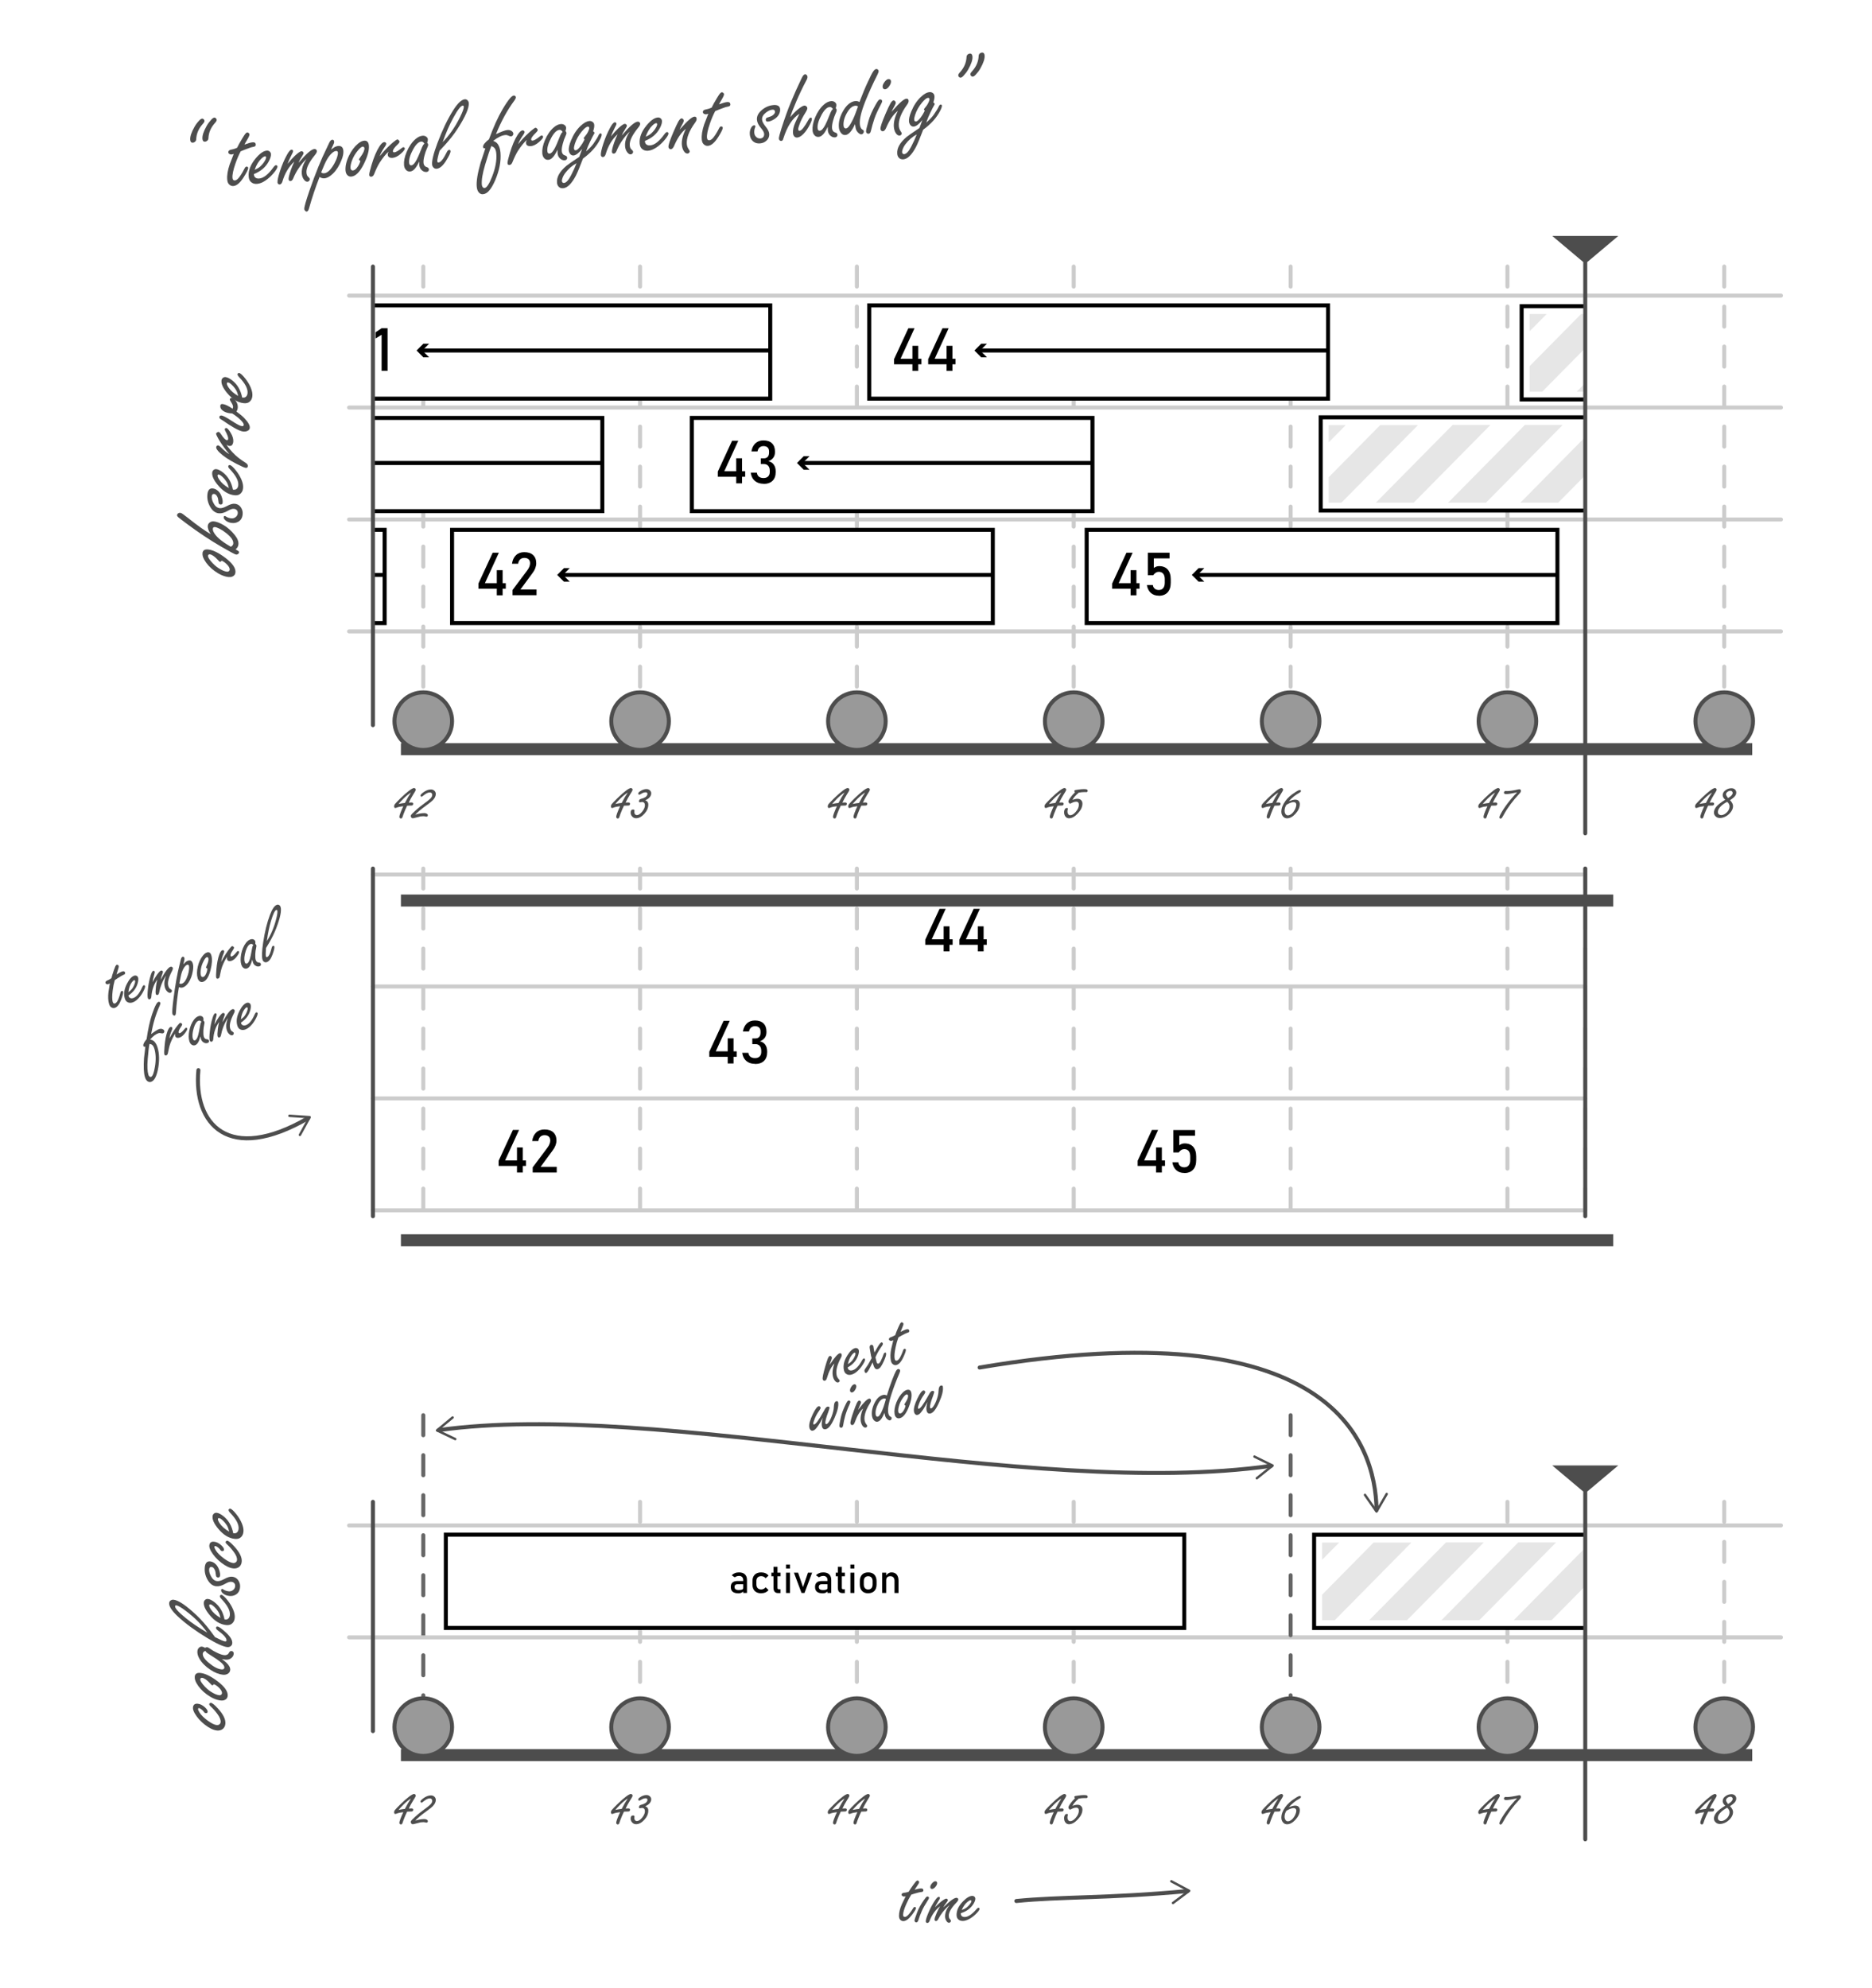 <?xml version="1.0" encoding="UTF-8"?><svg id="Layer_1" xmlns="http://www.w3.org/2000/svg" xmlns:xlink="http://www.w3.org/1999/xlink" viewBox="0 0 468.09 496.94"><defs><style>.cls-1,.cls-2,.cls-3,.cls-4,.cls-5,.cls-6,.cls-7,.cls-8,.cls-9,.cls-10{stroke-miterlimit:10;}.cls-1,.cls-2,.cls-3,.cls-11,.cls-5,.cls-6,.cls-7,.cls-9,.cls-10{fill:none;}.cls-1,.cls-3,.cls-7{stroke-linecap:round;}.cls-1,.cls-5,.cls-6,.cls-8,.cls-9,.cls-10{stroke:#4d4d4d;}.cls-12{clip-path:url(#clippath-6);}.cls-13{clip-path:url(#clippath-7);}.cls-2,.cls-4{stroke:#000;}.cls-14{clip-path:url(#clippath-4);}.cls-15{fill:#4d4d4d;}.cls-16,.cls-4{fill:#fff;}.cls-3{stroke:#666;}.cls-3,.cls-7{stroke-dasharray:5;}.cls-17{clip-path:url(#clippath-1);}.cls-18{clip-path:url(#clippath-5);}.cls-19{clip-path:url(#clippath-3);}.cls-5{filter:url(#drop-shadow-10);}.cls-5,.cls-6,.cls-9,.cls-10{stroke-width:3px;}.cls-6{filter:url(#drop-shadow-9);}.cls-7{stroke:#ccc;}.cls-8{fill:#999;}.cls-9{filter:url(#drop-shadow-11);}.cls-20{fill:#ccc;}.cls-21{clip-path:url(#clippath-2);}.cls-22{clip-path:url(#clippath);}.cls-10{filter:url(#drop-shadow-8);}.cls-23{fill:#e6e6e6;}</style><clipPath id="clippath-1"><rect class="cls-11" x="24.36" y="2.45" width="133.88" height="19.42"/></clipPath><symbol id="Kernel_Execution" viewBox="0 0 173.22 24.31"><path class="cls-16" d="M158.25,2.5v19.31H24.36V2.5h133.88M160.25.5H22.36v23.31h137.88V.5h0Z"/><rect class="cls-4" x="22.36" y=".5" width="137.88" height="23.31"/><g class="cls-17"><polygon class="cls-23" points="28.66 2.41 19.2 2.41 0 21.85 9.46 21.85 28.66 2.41"/><polygon class="cls-23" points="46.73 2.41 37.27 2.41 18.07 21.85 27.53 21.85 46.73 2.41"/><polygon class="cls-23" points="64.8 2.41 55.34 2.41 36.14 21.85 45.6 21.85 64.8 2.41"/><polygon class="cls-23" points="82.87 2.41 73.41 2.41 54.21 21.85 63.67 21.85 82.87 2.41"/><polygon class="cls-23" points="100.94 2.41 91.48 2.41 72.28 21.85 81.74 21.85 100.94 2.41"/><polygon class="cls-23" points="119.01 2.41 109.55 2.41 90.35 21.85 99.81 21.85 119.01 2.41"/><polygon class="cls-23" points="137.08 2.41 127.62 2.41 108.42 21.85 117.88 21.85 137.08 2.41"/><polygon class="cls-23" points="155.15 2.41 145.69 2.41 126.49 21.85 135.95 21.85 155.15 2.41"/><polygon class="cls-23" points="173.22 2.41 163.76 2.41 144.56 21.85 154.02 21.85 173.22 2.41"/></g></symbol><clipPath id="clippath"><rect class="cls-11" x="-228.32" y="52.63" width="132.85" height="61.46"/></clipPath><clipPath id="clippath-2"><rect class="cls-11" x="-225.65" y="304.6" width="132.85" height="61.46"/></clipPath><filter id="drop-shadow-8" filterUnits="userSpaceOnUse"><feOffset dx="7" dy="7"/><feGaussianBlur result="blur" stdDeviation="5"/><feFlood flood-color="#000" flood-opacity=".07"/><feComposite in2="blur" operator="in"/><feComposite in="SourceGraphic"/></filter><clipPath id="clippath-3"><rect class="cls-11" x="93.25" y="66.64" width="303.14" height="103.08"/></clipPath><clipPath id="clippath-4"><rect class="cls-11" x="317.7" y="80.13" width="132.85" height="61.46"/></clipPath><clipPath id="clippath-5"><rect class="cls-11" x="367.95" y="52.37" width="132.85" height="61.46"/></clipPath><filter id="drop-shadow-9" filterUnits="userSpaceOnUse"><feOffset dx="7" dy="7"/><feGaussianBlur result="blur-2" stdDeviation="5"/><feFlood flood-color="#000" flood-opacity=".07"/><feComposite in2="blur-2" operator="in"/><feComposite in="SourceGraphic"/></filter><filter id="drop-shadow-10" filterUnits="userSpaceOnUse"><feOffset dx="7" dy="7"/><feGaussianBlur result="blur-3" stdDeviation="5"/><feFlood flood-color="#000" flood-opacity=".07"/><feComposite in2="blur-3" operator="in"/><feComposite in="SourceGraphic"/></filter><filter id="drop-shadow-11" filterUnits="userSpaceOnUse"><feOffset dx="7" dy="7"/><feGaussianBlur result="blur-4" stdDeviation="5"/><feFlood flood-color="#000" flood-opacity=".07"/><feComposite in2="blur-4" operator="in"/><feComposite in="SourceGraphic"/></filter><clipPath id="clippath-6"><rect class="cls-11" x="93.25" y="373.73" width="303.14" height="103.08"/></clipPath><clipPath id="clippath-7"><rect class="cls-11" x="316.06" y="359.45" width="132.85" height="61.46"/></clipPath></defs><g class="cls-22"><use width="173.22" height="24.31" transform="translate(-131.61 72.41)" xlink:href="#Kernel_Execution"/></g><g class="cls-21"><use width="173.22" height="24.31" transform="translate(-157.55 328.27)" xlink:href="#Kernel_Execution"/></g><path class="cls-15" d="M101.8,201.4c-.05.12-.2.43-.43.92-.39.93-.62,1.54-.7,1.83-.04.16-.1.28-.16.34-.06.06-.15.1-.26.1s-.22-.04-.29-.13c-.07-.08-.1-.17-.1-.27,0-.37.33-1.25.98-2.67-.71.08-1.27.2-1.68.37-.13.05-.24.08-.32.08-.2,0-.29-.15-.29-.46,0-.18.07-.36.21-.53.27-.32.73-.8,1.38-1.44.8-.79,1.53-1.43,2.18-1.92.56-.42.97-.64,1.22-.64.11,0,.21.05.31.14.07.08.11.16.11.26,0,.12-.07.3-.22.54-.02.04-.19.31-.48.78-.38.61-.73,1.25-1.05,1.92.34-.02.57-.03.68-.03.29,0,.43.11.43.32,0,.19-.08.33-.23.41-.07.03-.28.05-.62.05-.1,0-.32,0-.64.02ZM101.24,200.72c.53-1.04,1.04-1.9,1.52-2.6-.51.29-1.13.79-1.85,1.49-.52.52-.94.97-1.26,1.35.71-.15,1.24-.23,1.6-.25Z"/><path class="cls-15" d="M103.85,203.64c.82-.26,1.57-.39,2.26-.39.27,0,.49.06.65.17.15.1.22.22.22.36,0,.09-.03.18-.1.25s-.15.11-.23.11c-.03,0-.07,0-.13-.02-.25-.07-.48-.1-.69-.1-.18,0-.4.02-.67.05-.09.01-.43.1-1.02.26-.53.14-.84.21-.94.21-.14,0-.26-.07-.36-.2-.09-.12-.14-.25-.14-.38,0-.15.13-.34.38-.59.48-.47.94-.89,1.38-1.27.42-.35.94-.76,1.56-1.22.71-.52,1.2-.9,1.46-1.14.4-.35.6-.7.6-1.05,0-.2-.06-.35-.19-.46-.11-.1-.25-.15-.42-.15-.44,0-.96.25-1.55.74-.27.22-.44.34-.51.34-.05,0-.11-.03-.17-.09-.07-.06-.1-.13-.1-.21,0-.18.21-.42.64-.75.68-.52,1.33-.78,1.96-.78.36,0,.65.11.89.34.23.22.34.49.34.8,0,.55-.28,1.09-.83,1.63-.24.23-.68.59-1.32,1.05-1.54,1.12-2.53,1.95-2.97,2.48Z"/><path class="cls-15" d="M156.02,201.4c-.05.12-.2.43-.43.92-.39.93-.62,1.54-.7,1.83-.04.16-.1.28-.16.34-.06.06-.15.1-.26.1s-.22-.04-.29-.13c-.07-.08-.1-.17-.1-.27,0-.37.33-1.25.98-2.67-.71.08-1.27.2-1.68.37-.13.05-.24.08-.32.08-.2,0-.29-.15-.29-.46,0-.18.07-.36.21-.53.27-.32.73-.8,1.38-1.44.8-.79,1.53-1.43,2.18-1.92.56-.42.97-.64,1.22-.64.11,0,.21.05.31.14.07.08.11.16.11.26,0,.12-.07.3-.22.54-.02.04-.19.31-.48.78-.38.61-.73,1.25-1.05,1.92.34-.02.57-.03.68-.03.29,0,.43.11.43.32,0,.19-.08.33-.23.41-.07.03-.28.05-.62.05-.1,0-.32,0-.64.02ZM155.45,200.72c.53-1.04,1.04-1.9,1.52-2.6-.51.29-1.13.79-1.85,1.49-.52.52-.94.97-1.26,1.35.71-.15,1.24-.23,1.6-.25Z"/><path class="cls-15" d="M161.36,200.05c.24.1.42.22.52.34.15.18.23.43.23.75,0,.8-.33,1.56-1,2.29s-1.36,1.1-2.07,1.1c-.43,0-.79-.18-1.06-.54-.2-.26-.29-.55-.29-.86,0-.52.2-.78.6-.78.24,0,.36.09.36.27,0,.04,0,.09-.01.15-.01.08-.02.17-.02.25,0,.23.06.41.17.53.13.13.28.2.45.2.42,0,.86-.29,1.34-.87.45-.56.68-1.09.68-1.59,0-.25-.06-.45-.18-.6-.13-.16-.31-.23-.55-.23-.09,0-.19.01-.28.04-.11.03-.2.05-.26.05-.14,0-.21-.1-.21-.29,0-.17.06-.3.17-.41.06-.06.2-.12.4-.18.41-.1.75-.24,1.03-.42.18-.12.33-.27.43-.47.05-.1.08-.21.08-.32,0-.14-.04-.25-.11-.31-.08-.07-.19-.1-.35-.1-.26,0-.54.07-.82.21-.07.03-.25.13-.52.3-.07.05-.15.07-.24.07-.17,0-.25-.09-.25-.27,0-.16.12-.33.37-.51.57-.41,1.13-.61,1.68-.61.33,0,.6.1.83.3.24.21.36.47.36.77,0,.4-.17.77-.51,1.11-.19.2-.5.4-.94.62Z"/><path class="cls-15" d="M210.23,201.4c-.05.12-.2.43-.43.92-.39.93-.62,1.54-.7,1.83-.04.16-.1.28-.16.34-.06.06-.15.1-.26.1s-.22-.04-.29-.13c-.07-.08-.1-.17-.1-.27,0-.37.33-1.25.98-2.67-.71.08-1.27.2-1.68.37-.13.05-.24.08-.32.08-.2,0-.29-.15-.29-.46,0-.18.07-.36.21-.53.27-.32.73-.8,1.38-1.44.8-.79,1.53-1.43,2.18-1.92.56-.42.97-.64,1.22-.64.11,0,.21.05.31.14.07.08.11.16.11.26,0,.12-.07.3-.22.54-.02.04-.19.31-.48.78-.38.61-.73,1.25-1.05,1.92.34-.02.57-.03.68-.03.29,0,.43.11.43.32,0,.19-.08.33-.23.41-.07.03-.28.05-.62.05-.1,0-.32,0-.64.02ZM209.66,200.72c.53-1.04,1.04-1.9,1.52-2.6-.51.29-1.13.79-1.85,1.49-.52.52-.94.97-1.26,1.35.71-.15,1.24-.23,1.6-.25Z"/><path class="cls-15" d="M215.35,201.4c-.05.12-.2.43-.43.92-.39.93-.62,1.54-.7,1.83-.04.16-.1.28-.16.34-.06.06-.15.1-.26.1s-.22-.04-.29-.13c-.07-.08-.1-.17-.1-.27,0-.37.33-1.25.98-2.67-.71.08-1.27.2-1.68.37-.13.05-.24.08-.32.08-.2,0-.29-.15-.29-.46,0-.18.07-.36.21-.53.27-.32.73-.8,1.38-1.44.8-.79,1.53-1.43,2.18-1.92.56-.42.97-.64,1.22-.64.11,0,.21.05.31.14.07.08.11.16.11.26,0,.12-.07.3-.22.54-.02.04-.19.31-.48.78-.38.61-.73,1.25-1.05,1.92.34-.02.57-.03.68-.03.29,0,.43.11.43.32,0,.19-.08.33-.23.41-.07.03-.28.05-.62.05-.1,0-.32,0-.64.02ZM214.79,200.72c.53-1.04,1.04-1.9,1.52-2.6-.51.29-1.13.79-1.85,1.49-.52.52-.94.97-1.26,1.35.71-.15,1.24-.23,1.6-.25Z"/><path class="cls-15" d="M264.44,201.4c-.05.12-.2.43-.43.92-.39.93-.62,1.54-.7,1.83-.04.16-.1.28-.16.34-.06.06-.15.1-.26.1s-.22-.04-.29-.13c-.07-.08-.1-.17-.1-.27,0-.37.33-1.25.98-2.67-.71.08-1.27.2-1.68.37-.13.05-.24.08-.32.08-.2,0-.29-.15-.29-.46,0-.18.07-.36.21-.53.27-.32.73-.8,1.38-1.44.8-.79,1.53-1.43,2.18-1.92.56-.42.97-.64,1.22-.64.11,0,.21.05.31.14.07.08.11.16.11.26,0,.12-.07.3-.22.54-.02.04-.19.31-.48.78-.38.61-.73,1.25-1.05,1.92.34-.02.57-.03.68-.03.29,0,.43.11.43.32,0,.19-.08.33-.23.41-.07.03-.28.05-.62.05-.1,0-.32,0-.64.02ZM263.88,200.72c.53-1.04,1.04-1.9,1.52-2.6-.51.29-1.13.79-1.85,1.49-.52.52-.94.97-1.26,1.35.71-.15,1.24-.23,1.6-.25Z"/><path class="cls-15" d="M269.76,198.11c-.83.72-1.36,1.33-1.59,1.85.48-.2.9-.29,1.24-.29.4,0,.71.12.93.35.21.22.32.51.32.86,0,.81-.38,1.62-1.15,2.44-.76.82-1.5,1.22-2.23,1.22-.42,0-.75-.2-.98-.59-.15-.26-.23-.56-.23-.89s.07-.61.22-.83c.12-.18.28-.27.47-.27.18,0,.26.07.26.2,0,.03-.01.09-.04.17-.05.14-.07.33-.07.57,0,.21.05.39.15.55.13.22.31.33.54.33.44,0,.9-.28,1.38-.83.53-.61.79-1.21.79-1.81,0-.25-.06-.44-.17-.56-.11-.12-.28-.19-.51-.19s-.5.06-.82.18c-.07.02-.25.11-.53.26-.06.03-.11.05-.16.05-.09,0-.19-.06-.28-.18-.1-.13-.15-.25-.15-.36,0-.21.21-.59.64-1.16.27-.37.6-.74,1-1.11-.11-.15-.16-.26-.16-.34,0-.11.08-.19.23-.24.07-.02.35-.07.83-.13.54-.07.98-.11,1.32-.11s.55.02.7.07c.18.05.26.17.26.35,0,.22-.11.34-.34.34-.05,0-.15,0-.29-.01-.05,0-.11,0-.17,0-.23,0-.46.01-.69.03-.23.02-.45.05-.68.1Z"/><line class="cls-10" x1="93.25" y1="180.27" x2="431.14" y2="180.27"/><line class="cls-7" x1="105.84" y1="66.63" x2="105.84" y2="180.27"/><line class="cls-7" x1="160.05" y1="66.63" x2="160.05" y2="180.27"/><line class="cls-7" x1="214.26" y1="66.63" x2="214.26" y2="180.27"/><line class="cls-7" x1="268.48" y1="66.63" x2="268.48" y2="180.27"/><circle class="cls-8" cx="105.84" cy="180.27" r="7.2"/><circle class="cls-8" cx="160.05" cy="180.27" r="7.2"/><circle class="cls-8" cx="214.26" cy="180.27" r="7.2"/><circle class="cls-8" cx="268.48" cy="180.27" r="7.2"/><path class="cls-20" d="M445.33,158.33c.28,0,.5-.22.5-.5s-.22-.5-.5-.5H87.28c-.28,0-.5.22-.5.5s.22.5.5.5h358.05"/><path class="cls-20" d="M445.33,130.35c.28,0,.5-.22.5-.5s-.22-.5-.5-.5H87.28c-.28,0-.5.22-.5.5s.22.5.5.5h358.05"/><path class="cls-15" d="M318.68,201.4c-.05.12-.2.43-.43.92-.39.93-.62,1.54-.7,1.83-.04.16-.1.28-.16.34-.06.06-.15.1-.26.1s-.22-.04-.29-.13c-.07-.08-.1-.17-.1-.27,0-.37.33-1.25.98-2.67-.71.08-1.27.2-1.68.37-.13.05-.24.08-.32.08-.2,0-.29-.15-.29-.46,0-.18.07-.36.21-.53.27-.32.73-.8,1.38-1.44.8-.79,1.53-1.43,2.18-1.92.56-.42.97-.64,1.22-.64.11,0,.21.05.31.14.07.08.11.16.11.26,0,.12-.07.3-.22.54-.02.04-.19.31-.48.78-.38.61-.73,1.25-1.05,1.92.34-.02.57-.03.68-.03.29,0,.43.11.43.32,0,.19-.08.33-.23.41-.07.03-.28.05-.62.05-.1,0-.32,0-.64.02ZM318.12,200.72c.53-1.04,1.04-1.9,1.52-2.6-.51.29-1.13.79-1.85,1.49-.52.52-.94.97-1.26,1.35.71-.15,1.24-.23,1.6-.25Z"/><path class="cls-15" d="M322.26,200.28c.73-.27,1.26-.4,1.6-.4.4,0,.7.11.89.34.17.2.26.46.26.78,0,.83-.37,1.64-1.11,2.44-.68.74-1.38,1.11-2.09,1.11-.45,0-.81-.2-1.09-.59-.21-.3-.32-.65-.32-1.05,0-.87.34-1.77,1.01-2.69.58-.8,1.41-1.54,2.49-2.21.32-.21.56-.35.72-.42.15-.07.28-.11.4-.11.19,0,.28.08.28.24,0,.15-.1.27-.29.38-1.02.54-1.93,1.27-2.74,2.18ZM321.65,201.18c-.3.49-.45.98-.45,1.46,0,.32.07.59.22.82.15.23.35.35.59.35.34,0,.69-.16,1.05-.48s.65-.76.87-1.3c.14-.34.21-.64.21-.89,0-.19-.06-.33-.17-.45-.12-.13-.28-.19-.48-.19-.33,0-.73.11-1.2.33-.13.05-.27.13-.43.23-.12.07-.19.12-.2.13Z"/><path class="cls-15" d="M372.89,201.4c-.05.12-.2.43-.43.92-.38.93-.62,1.54-.7,1.83-.04.16-.1.28-.16.34-.06.06-.15.1-.26.1-.12,0-.22-.04-.29-.13-.07-.08-.1-.17-.1-.27,0-.37.33-1.25.98-2.67-.71.08-1.27.2-1.68.37-.13.05-.24.08-.32.08-.2,0-.29-.15-.29-.46,0-.18.07-.36.21-.53.27-.32.73-.8,1.38-1.44.8-.79,1.53-1.43,2.17-1.92.56-.42.97-.64,1.22-.64.11,0,.21.05.31.14.07.08.11.16.11.26,0,.12-.07.3-.22.54-.02.04-.19.31-.48.78-.38.61-.73,1.25-1.05,1.92.34-.02.57-.03.68-.03.29,0,.43.11.43.32,0,.19-.08.33-.23.41-.07.03-.28.05-.62.05-.1,0-.32,0-.64.02ZM372.33,200.72c.53-1.04,1.04-1.9,1.52-2.6-.51.29-1.13.79-1.85,1.49-.52.52-.94.97-1.26,1.35.71-.15,1.24-.23,1.6-.25Z"/><path class="cls-15" d="M379.37,198.06c-1.31.29-2.24.43-2.77.43-.36,0-.54-.12-.54-.35,0-.12.04-.22.12-.3s.17-.12.27-.12c.04,0,.11,0,.21.01.06,0,.14.01.22.01.3,0,.7-.04,1.2-.12.63-.1,1.1-.19,1.4-.27.17-.04.31-.07.42-.07.26,0,.4.14.4.42,0,.19-.11.41-.34.64-1.68,1.8-3,3.57-3.95,5.32-.23.42-.38.67-.44.75-.12.14-.24.21-.37.21-.07,0-.14-.03-.19-.08-.07-.06-.1-.13-.1-.21,0-.25.24-.76.71-1.54.62-1.02,1.38-2.06,2.26-3.11.53-.63,1.02-1.18,1.49-1.63Z"/><path class="cls-15" d="M427.1,201.4c-.05.12-.2.43-.43.92-.39.93-.62,1.54-.7,1.83-.04.16-.1.28-.16.34-.06.06-.15.1-.26.1s-.22-.04-.29-.13c-.07-.08-.1-.17-.1-.27,0-.37.33-1.25.98-2.67-.71.08-1.27.2-1.68.37-.13.05-.24.08-.32.08-.2,0-.29-.15-.29-.46,0-.18.07-.36.21-.53.27-.32.74-.8,1.38-1.44.8-.79,1.53-1.43,2.17-1.92.56-.42.97-.64,1.22-.64.11,0,.21.05.31.14.07.08.11.16.11.26,0,.12-.07.3-.22.54-.02.04-.19.31-.48.78-.38.61-.73,1.25-1.05,1.92.34-.02.57-.03.68-.03.29,0,.43.11.43.32,0,.19-.08.33-.23.41-.07.03-.28.05-.62.05-.1,0-.31,0-.64.02ZM426.54,200.72c.53-1.04,1.04-1.9,1.52-2.6-.51.29-1.13.79-1.85,1.49-.52.52-.94.97-1.26,1.35.71-.15,1.24-.23,1.6-.25Z"/><path class="cls-15" d="M431.4,199.92c-.21-.21-.37-.38-.45-.51-.13-.21-.2-.42-.2-.65,0-.51.26-.94.77-1.28.44-.3.92-.45,1.44-.45.38,0,.68.12.9.35.2.21.29.45.29.74,0,.43-.21.83-.63,1.2-.22.2-.54.43-.94.7.25.25.44.5.57.75s.19.49.19.72c0,.46-.15.91-.46,1.36-.33.48-.75.87-1.27,1.17-.52.3-1.05.45-1.58.45-.46,0-.84-.17-1.13-.5-.22-.25-.33-.53-.33-.83,0-.8.49-1.57,1.46-2.31.51-.4.97-.7,1.37-.92ZM431.89,200.42c-.59.3-1.08.63-1.49,1.01-.57.53-.85,1.04-.85,1.52,0,.28.09.49.26.62.18.12.37.18.56.18.27,0,.56-.08.86-.25.3-.17.56-.39.77-.66.31-.4.47-.82.47-1.25,0-.3-.09-.58-.28-.84-.04-.06-.11-.13-.2-.22-.07-.07-.1-.1-.11-.1ZM432.1,199.48c.29-.16.54-.34.75-.54.26-.26.4-.5.4-.73,0-.15-.05-.27-.14-.37-.1-.12-.24-.18-.4-.18-.28,0-.55.1-.79.3-.21.17-.32.37-.32.59,0,.16.09.36.27.61l.23.31Z"/><line class="cls-7" x1="322.72" y1="66.63" x2="322.72" y2="180.27"/><line class="cls-7" x1="376.93" y1="66.63" x2="376.93" y2="180.27"/><line class="cls-7" x1="431.14" y1="66.63" x2="431.14" y2="180.27"/><circle class="cls-8" cx="322.72" cy="180.27" r="7.2"/><circle class="cls-8" cx="376.93" cy="180.27" r="7.2"/><circle class="cls-8" cx="431.14" cy="180.27" r="7.2"/><path class="cls-15" d="M227.86,473.59c-.44.69-.85,1.46-1.23,2.32-.54,1.22-.81,2.13-.81,2.73,0,.17.04.3.11.39.07.09.18.13.32.13.34,0,.75-.32,1.24-.96.31-.4.58-.79.82-1.19.13-.23.27-.34.42-.34.09,0,.16.03.23.09.05.06.08.12.08.18,0,.25-.33.82-1,1.69-.79,1.05-1.52,1.58-2.17,1.58-.35,0-.64-.16-.87-.48-.14-.21-.21-.5-.21-.87,0-.83.24-1.79.72-2.89.12-.27.44-.93.96-1.98-.18.05-.32.07-.42.07-.14,0-.27-.03-.38-.1-.15-.1-.23-.22-.23-.36,0-.17.1-.31.3-.41.05-.03.31-.07.76-.13.16-.03.4-.09.72-.2.24-.43.63-1.01,1.17-1.75.3-.41.51-.68.62-.8.16-.17.31-.26.43-.26.09,0,.18.05.27.14.08.09.12.18.12.27,0,.18-.19.53-.57,1.06-.25.34-.44.62-.56.83.76-.21,1.3-.31,1.63-.31.38,0,.56.16.56.47,0,.16-.07.27-.2.35-.07.04-.25.08-.53.1-.12,0-.63.12-1.55.39-.25.08-.5.15-.75.24Z"/><path class="cls-15" d="M231.92,474.05c.12,0,.21.04.29.13.05.08.08.15.08.23,0,.12-.1.33-.3.62-.71,1.1-1.22,2.01-1.52,2.72-.32.73-.61,1.48-.85,2.26-.11.34-.28.51-.51.51-.14,0-.25-.05-.33-.16-.08-.09-.11-.18-.11-.29,0-.21.22-.89.66-2.05.34-.92.89-1.93,1.66-3.04.25-.36.43-.6.55-.73.12-.13.25-.2.38-.2ZM233.87,470.25c.31,0,.46.16.46.47,0,.29-.15.6-.45.95-.29.33-.56.5-.83.5-.13,0-.24-.05-.32-.14-.08-.09-.12-.2-.12-.33,0-.33.18-.68.54-1.05.27-.27.51-.41.72-.41Z"/><path class="cls-15" d="M233.76,476.78c.57-.6,1.08-1.07,1.52-1.42.66-.51,1.11-.77,1.33-.77.11,0,.21.04.29.12.08.08.11.16.11.25,0,.13-.12.34-.36.64-.37.46-.63.86-.77,1.19,1.6-1.61,2.69-2.41,3.28-2.41.12,0,.23.04.32.11.1.08.14.18.14.31,0,.19-.15.44-.44.74-1.29,1.33-1.94,2.43-1.94,3.28,0,.35.06.6.18.75l.27.34c.05.06.08.14.08.24,0,.11-.04.21-.13.31-.1.11-.22.16-.35.16-.22,0-.43-.14-.62-.43-.23-.34-.35-.75-.35-1.21,0-.62.18-1.25.53-1.89.12-.23.33-.53.62-.9-.58.44-1.17,1.04-1.77,1.8-.41.52-.78,1.1-1.11,1.74-.16.31-.34.46-.55.46-.23,0-.35-.13-.35-.39,0-.28.19-.86.57-1.73.22-.5.49-1.03.81-1.58-1.17.9-2.05,2.13-2.63,3.67-.14.34-.34.51-.57.51-.11,0-.2-.04-.27-.12-.07-.08-.11-.18-.11-.3,0-.4.23-1.13.68-2.18.47-1.11,1-2.12,1.6-3,.41-.62.73-.93.95-.93.21,0,.31.11.31.33,0,.1-.13.33-.38.72-.44.72-.74,1.25-.88,1.6Z"/><path class="cls-15" d="M240.26,478.23v.18c0,.15.04.28.11.39.17.25.45.38.84.38.85,0,1.84-.66,2.96-1.97.2-.23.37-.34.5-.34.08,0,.14.04.21.11.04.05.06.11.06.15,0,.27-.33.72-.98,1.35-.51.5-1.06.91-1.64,1.22s-1.12.47-1.62.47-.92-.18-1.21-.53c-.2-.25-.3-.58-.3-1,0-1.16.54-2.29,1.63-3.39.88-.9,1.65-1.35,2.31-1.35.18,0,.34.05.48.16.18.14.27.33.27.56,0,.36-.17.81-.5,1.33-.69,1.09-1.73,1.85-3.12,2.27ZM240.48,477.43c.48-.16.85-.35,1.13-.55.48-.37.86-.79,1.14-1.25.1-.16.15-.31.15-.44,0-.14-.07-.21-.2-.21-.18,0-.43.13-.76.4-.59.47-1.08,1.16-1.47,2.05Z"/><path class="cls-1" d="M254.13,475.18c10.97-1.12,22.95-.62,42.79-2.49"/><path class="cls-15" d="M293.06,475.86c-.1-.13-.07-.32.06-.42l3.67-2.76-4.05-2.16c-.15-.08-.2-.26-.12-.41.08-.15.26-.2.41-.12l4.47,2.38c.09.05.15.14.16.24,0,.1-.04.2-.12.26l-4.05,3.04s-.1.05-.16.06c-.1,0-.2-.03-.26-.12Z"/><g class="cls-19"><rect class="cls-4" x="113.04" y="132.44" width="135.21" height="23.31"/><path d="M119.63,147.16v-1.3l3.57-7.71h1.54l-3.49,7.62h5.22v1.38h-6.85ZM124.22,148.8v-6.27h1.46v6.27h-1.46Z"/><path d="M128.15,148.79v-1.3l3.71-4.95c.21-.28.38-.58.5-.88.12-.3.18-.59.18-.86h0c0-.44-.12-.77-.37-1s-.6-.35-1.06-.35c-.43,0-.78.13-1.05.38-.27.26-.44.62-.5,1.09h0s-1.54,0-1.54,0h0c.13-.93.47-1.64,1-2.14.54-.51,1.23-.76,2.07-.76.96,0,1.7.24,2.22.73s.78,1.17.78,2.05h0c0,.38-.08.78-.23,1.19s-.37.81-.65,1.18l-3.08,4.19h4.03v1.42h-6.01Z"/><line class="cls-2" x1="248.25" y1="143.71" x2="140.47" y2="143.71"/><polygon points="142.46 142.01 140.76 143.71 142.46 145.4 141.02 145.4 139.32 143.71 141.02 142.01 142.46 142.01"/><rect class="cls-4" x="172.99" y="104.46" width="100.18" height="23.31"/><path d="M179.49,119.18v-1.3l3.57-7.71h1.54l-3.49,7.62h5.22v1.38h-6.85ZM184.09,120.82v-6.27h1.46v6.27h-1.46Z"/><path d="M190.93,120.92c-.6,0-1.13-.11-1.58-.33-.45-.22-.81-.53-1.09-.94s-.45-.91-.53-1.49h1.52c.07.46.25.79.54,1.01.29.21.67.32,1.13.32.49,0,.88-.13,1.15-.4s.41-.63.41-1.11v-.32c0-.53-.13-.94-.39-1.23s-.62-.44-1.1-.44h-.75v-1.42h.75c.42,0,.74-.12.97-.37.23-.25.34-.6.34-1.05v-.33c0-.42-.12-.74-.36-.97-.24-.23-.58-.34-1.03-.34-.38,0-.7.11-.96.32-.26.21-.44.55-.54,1.01h-1.52c.15-.88.49-1.56,1.01-2.04.52-.48,1.19-.72,2-.72.92,0,1.63.24,2.13.73s.75,1.16.75,2.04v.18c0,.53-.14,1-.43,1.39s-.7.68-1.22.87c.58.12,1.03.41,1.35.85.32.45.48,1.01.48,1.7v.18c0,.93-.27,1.66-.8,2.17s-1.28.77-2.26.77Z"/><line class="cls-2" x1="272.96" y1="115.73" x2="200.42" y2="115.73"/><polygon points="202.41 114.03 200.72 115.73 202.41 117.42 200.97 117.42 199.28 115.73 200.97 114.03 202.41 114.03"/><rect class="cls-4" x="217.36" y="76.34" width="114.72" height="23.31"/><path d="M223.56,91.07v-1.3l3.57-7.71h1.54l-3.49,7.62h5.22v1.38h-6.85ZM228.15,92.71v-6.27h1.46v6.27h-1.46Z"/><path d="M232.09,91.07v-1.3l3.57-7.71h1.54l-3.49,7.62h5.22v1.38h-6.85ZM236.69,92.71v-6.27h1.46v6.27h-1.46Z"/><line class="cls-2" x1="332.08" y1="87.61" x2="244.79" y2="87.61"/><polygon points="246.78 85.92 245.09 87.61 246.78 89.31 245.34 89.31 243.65 87.61 245.34 85.92 246.78 85.92"/><rect class="cls-4" x="35.89" y="104.46" width="114.72" height="23.31"/><path d="M42.48,119.18v-1.3l3.57-7.71h1.54l-3.49,7.62h5.22v1.38h-6.85ZM47.07,120.82v-6.27h1.46v6.27h-1.46Z"/><path d="M50.99,120.81v-1.3l3.71-4.95c.21-.28.38-.58.5-.88s.18-.59.18-.86h0c0-.44-.12-.77-.37-1s-.6-.35-1.06-.35c-.43,0-.78.13-1.05.38-.27.26-.44.62-.49,1.09h0s-1.55,0-1.55,0h0c.13-.93.47-1.64,1-2.14.54-.51,1.23-.76,2.07-.76.96,0,1.7.24,2.22.73s.78,1.17.78,2.05h0c0,.38-.08.78-.23,1.19s-.37.81-.65,1.18l-3.08,4.19h4.03v1.42h-6.01Z"/><line class="cls-2" x1="150.61" y1="115.73" x2="63.31" y2="115.73"/><polygon points="65.31 114.03 63.61 115.73 65.31 117.42 63.87 117.42 62.17 115.73 63.87 114.03 65.31 114.03"/><rect class="cls-4" x="-18.54" y="132.44" width="114.72" height="23.31"/><path d="M-3.43,148.79v-1.3l3.71-4.95c.21-.28.38-.58.5-.88s.18-.59.18-.86h0c0-.44-.12-.77-.37-1s-.6-.35-1.06-.35c-.43,0-.78.13-1.05.38-.27.26-.44.62-.49,1.09h0s-1.55,0-1.55,0h0c.13-.93.47-1.64,1-2.14.54-.51,1.23-.76,2.07-.76.96,0,1.7.24,2.22.73s.78,1.17.78,2.05h0c0,.38-.08.78-.23,1.19s-.37.81-.65,1.18l-3.08,4.19H2.58v1.42H-3.43Z"/><line class="cls-2" x1="96.18" y1="143.71" x2="8.89" y2="143.71"/><polygon points="10.88 142.01 9.19 143.71 10.88 145.4 9.44 145.4 7.75 143.71 9.44 142.01 10.88 142.01"/><rect class="cls-4" x="77.88" y="76.34" width="114.72" height="23.31"/><path d="M86.03,91.07v-1.3l3.57-7.71h1.54l-3.49,7.62h5.22v1.38h-6.85ZM90.62,92.71v-6.27h1.46v6.27h-1.46Z"/><path d="M96.91,82.05v10.65h-1.49v-9.02l-1.52.93v-1.55l1.52-1.01h1.49Z"/><line class="cls-2" x1="192.6" y1="87.61" x2="105.3" y2="87.61"/><polygon points="107.29 85.92 105.6 87.61 107.29 89.31 105.86 89.31 104.16 87.61 105.86 85.92 107.29 85.92"/><g class="cls-14"><use width="173.22" height="24.31" transform="translate(307.88 103.81)" xlink:href="#Kernel_Execution"/></g><g class="cls-18"><use width="173.22" height="24.31" transform="translate(358.12 76.04)" xlink:href="#Kernel_Execution"/></g><rect class="cls-4" x="271.72" y="132.44" width="117.71" height="23.31"/><path d="M278.1,147.16v-1.3l3.57-7.71h1.54l-3.49,7.62h5.22v1.38h-6.85ZM282.7,148.8v-6.27h1.46v6.27h-1.46Z"/><path d="M289.76,148.9c-.81,0-1.48-.23-2-.7-.52-.47-.85-1.12-.98-1.97h0s1.49,0,1.49,0h0c.05.4.21.7.47.92s.6.33,1.01.33c.48,0,.85-.16,1.11-.48.26-.32.39-.77.39-1.35v-.89c0-.58-.13-1.03-.39-1.35-.26-.32-.63-.48-1.11-.48-.26,0-.51.07-.75.22s-.45.35-.63.62h-1.36v-5.61h5.43v1.42h-3.93v2.4c.19-.15.39-.27.62-.35s.46-.12.7-.12c.93,0,1.65.28,2.15.85s.76,1.37.76,2.41v.89c0,1.04-.26,1.84-.78,2.41s-1.26.85-2.21.85Z"/><line class="cls-2" x1="389.43" y1="143.71" x2="299.15" y2="143.71"/><polygon points="301.14 142.01 299.45 143.71 301.14 145.4 299.7 145.4 298.01 143.71 299.7 142.01 301.14 142.01"/></g><path class="cls-20" d="M445.33,102.37c.28,0,.5-.22.5-.5s-.22-.5-.5-.5H87.28c-.28,0-.5.22-.5.5s.22.5.5.5h358.05"/><path class="cls-20" d="M445.33,74.39c.28,0,.5-.22.5-.5s-.22-.5-.5-.5H87.28c-.28,0-.5.22-.5.5s.22.5.5.5h358.05"/><path class="cls-15" d="M404.64,58.98h-16.5l7.75,6.52v142.8c0,.28.22.5.5.5s.5-.22.5-.5V65.51l7.75-6.52Z"/><line class="cls-1" x1="93.25" y1="66.63" x2="93.25" y2="181.26"/><path class="cls-15" d="M50.51,29.66c.18-.02.34.05.47.21.09.1.14.21.15.34.02.2-.15.49-.5.86-.98,1.11-1.51,2.36-1.57,3.76-.02.26-.12.46-.31.61-.17.14-.33.21-.51.23-.4.03-.63-.2-.67-.71-.07-.81.29-1.89,1.06-3.25.31-.56.7-1.07,1.15-1.55.29-.32.53-.48.73-.5ZM53.56,29.4c.17-.02.33.06.47.21.09.1.14.21.15.35.02.2-.15.49-.5.86-.98,1.11-1.51,2.36-1.57,3.76-.02.26-.12.46-.31.61-.17.14-.33.21-.51.23-.4.03-.63-.2-.67-.71-.07-.81.29-1.89,1.06-3.25.32-.57.71-1.08,1.15-1.55.29-.32.53-.48.73-.5Z"/><path class="cls-15" d="M60.2,37.79c-.49.93-.94,1.97-1.33,3.1-.56,1.62-.81,2.81-.74,3.58.02.22.08.38.18.49.1.11.24.15.43.14.44-.04.93-.49,1.48-1.37.35-.54.66-1.08.92-1.61.14-.3.31-.46.5-.48.11,0,.21.02.3.09.08.07.12.15.12.23.03.32-.34,1.08-1.09,2.28-.9,1.43-1.77,2.19-2.61,2.26-.45.04-.84-.14-1.17-.52-.21-.25-.33-.61-.37-1.09-.09-1.06.11-2.32.61-3.78.12-.36.46-1.24,1.02-2.64-.23.08-.41.13-.53.14-.18.02-.35-.01-.5-.09-.2-.11-.31-.25-.33-.44-.02-.22.09-.4.34-.56.07-.04.39-.13.96-.25.21-.05.51-.16.9-.33.26-.58.7-1.37,1.31-2.37.34-.56.58-.92.71-1.09.19-.24.37-.36.52-.38.11,0,.23.04.36.16.12.1.18.21.19.33.02.23-.19.7-.62,1.42-.29.47-.5.84-.63,1.13.95-.35,1.63-.54,2.05-.57.48-.04.74.14.77.54.02.2-.05.36-.21.47-.08.06-.31.12-.67.19-.15,0-.8.23-1.94.67-.32.12-.63.25-.93.38Z"/><path class="cls-15" d="M63.49,43.5l.02.24c.02.19.08.36.19.49.25.31.62.44,1.12.39,1.1-.09,2.29-1.04,3.58-2.84.23-.31.43-.47.61-.49.1,0,.19.03.28.12.06.07.09.13.09.19.03.34-.34.96-1.11,1.84-.6.69-1.26,1.27-1.97,1.74-.71.47-1.39.73-2.02.78-.66.06-1.19-.13-1.61-.55-.28-.29-.44-.71-.49-1.26-.12-1.48.45-2.99,1.72-4.52,1.03-1.25,1.97-1.91,2.81-1.98.23-.02.44.03.64.16.24.17.38.4.4.69.04.46-.13,1.05-.5,1.76-.77,1.48-2.01,2.56-3.75,3.24ZM63.69,42.45c.59-.26,1.06-.54,1.38-.83.57-.52,1.01-1.1,1.32-1.73.11-.22.16-.42.15-.58-.01-.18-.11-.26-.27-.24-.23.02-.54.22-.93.59-.7.67-1.25,1.6-1.66,2.79Z"/><path class="cls-15" d="M71.95,40.91c.67-.83,1.27-1.49,1.79-1.98.79-.73,1.33-1.11,1.62-1.13.14-.01.27.03.38.13.11.09.16.19.17.3.01.17-.12.45-.39.85-.42.64-.71,1.17-.86,1.61,1.88-2.23,3.19-3.38,3.94-3.44.16-.01.3.02.42.11.13.09.2.22.22.38.02.25-.14.58-.48.99-1.51,1.85-2.22,3.32-2.13,4.41.04.45.14.76.32.94l.38.4c.08.07.12.17.13.29.01.14-.03.28-.14.41-.12.15-.26.23-.43.25-.29.02-.57-.14-.85-.48-.33-.41-.53-.92-.58-1.51-.07-.8.09-1.62.48-2.47.13-.3.36-.71.69-1.22-.7.62-1.39,1.46-2.08,2.5-.47.71-.88,1.49-1.23,2.35-.17.41-.39.63-.66.65-.3.03-.46-.13-.49-.46-.03-.36.15-1.12.55-2.28.23-.66.51-1.37.87-2.11-1.4,1.28-2.39,2.95-2.98,4.99-.15.45-.37.69-.68.72-.14.01-.26-.03-.36-.13-.11-.1-.16-.22-.18-.37-.04-.52.17-1.47.63-2.87.48-1.48,1.06-2.82,1.72-4.02.46-.84.83-1.27,1.12-1.3.26-.02.41.11.43.39,0,.12-.13.44-.41.96-.49.97-.81,1.68-.96,2.15Z"/><path class="cls-15" d="M82.8,37.38c.34-.26.59-.44.76-.54.34-.21.69-.32,1.03-.35.38-.03.68.05.9.26.21.21.34.53.37.98.05.61-.1,1.37-.46,2.26-.55,1.41-1.27,2.55-2.15,3.41-.74.72-1.46,1.12-2.16,1.18-.38.03-.78-.08-1.18-.35-.99,2.53-1.86,5.09-2.59,7.69-.15.62-.36.94-.63.97-.13.01-.27-.07-.42-.23-.11-.12-.17-.25-.18-.4-.04-.47.41-2.06,1.34-4.76,1.45-4.16,2.86-7.64,4.24-10.43.29-.59.48-.99.57-1.21.26-.6.53-.9.82-.93.3-.02.46.14.49.5.02.2-.07.48-.25.84-.22.46-.39.83-.51,1.1ZM80.31,43.08c.21.19.46.27.75.24.81-.07,1.66-.87,2.52-2.4.32-.57.57-1.14.74-1.72.14-.46.2-.81.18-1.03-.01-.16-.06-.27-.14-.34-.08-.07-.2-.1-.36-.09-.41.03-.89.36-1.44.98-.52.6-1,1.42-1.45,2.46-.4.96-.67,1.59-.8,1.89Z"/><path class="cls-15" d="M91.05,35.17c.72-.06,1.11.35,1.19,1.22.1,1.17-.32,2.69-1.24,4.56-1.01,2.03-2.06,3.1-3.16,3.19-.51.04-.9-.16-1.18-.61-.14-.23-.23-.51-.26-.84-.09-1.12.19-2.37.85-3.75.62-1.28,1.38-2.3,2.29-3.05.54-.44,1.04-.68,1.5-.72ZM90.11,40.25c-.23-.16-.36-.28-.36-.38,0-.07.12-.27.37-.61.71-.95,1.05-1.7,1-2.24,0-.07-.03-.14-.08-.2-.08-.12-.2-.18-.34-.17-.28.02-.67.33-1.17.92-.64.76-1.11,1.53-1.42,2.3-.36.89-.51,1.61-.46,2.17.01.15.06.28.15.38.13.15.28.21.45.2.42-.04.84-.39,1.27-1.06.19-.28.33-.57.44-.86.11-.29.16-.44.15-.45Z"/><path class="cls-15" d="M94.97,39.02c.78-.99,1.69-1.97,2.74-2.94.38-.35.78-.68,1.21-.99.22-.15.36-.23.42-.23.13-.01.27.07.42.26.09.1.13.19.14.28.01.16-.13.39-.45.69-.83.79-1.23,1.36-1.2,1.72.02.2.14.29.37.27.38-.03,1-.4,1.87-1.1.15-.12.28-.18.38-.19.07,0,.14.02.22.09.09.07.13.15.14.24.02.26-.31.7-1,1.3-.72.64-1.43.99-2.12,1.05-.28.02-.54-.03-.79-.16-.21-.11-.33-.32-.36-.63-.02-.22.05-.48.21-.77-.65.55-1.39,1.46-2.23,2.73-.48.78-.94,1.73-1.38,2.86-.17.42-.4.64-.7.67-.32.03-.5-.11-.53-.42-.03-.3.16-1.12.56-2.46.59-1.99,1.25-3.55,1.98-4.68.45-.7.85-1.06,1.19-1.09.11,0,.22.02.32.08.12.08.19.18.2.31.01.13-.06.32-.22.57-.03.05-.24.36-.62.94-.35.55-.61,1.09-.78,1.61Z"/><path class="cls-15" d="M104.84,40.35c-.25.53-.49.99-.75,1.36-.49.73-1.01,1.12-1.56,1.16-.47.04-.86-.15-1.16-.58-.19-.27-.3-.61-.34-1-.08-.97.13-2.07.65-3.3.57-1.36,1.31-2.44,2.21-3.22.59-.51,1.18-.79,1.77-.84.37-.03.68.06.95.26.23.18.35.4.37.66.02.19-.04.47-.16.82.15.17.23.33.24.47.02.18-.08.5-.29.94-.22.45-.42,1.04-.62,1.77-.21.78-.29,1.39-.25,1.85.03.37.17.66.41.88.07.06.25.14.56.26.23.09.35.26.38.52.01.17-.04.31-.15.42-.12.13-.27.2-.45.21-.47.04-.9-.14-1.28-.53-.31-.32-.49-.74-.53-1.25-.01-.18-.02-.47-.02-.87ZM106.12,35.89c-.12-.18-.25-.32-.38-.4-.13-.08-.27-.12-.41-.1-.67.06-1.34.7-2.02,1.93-.75,1.36-1.09,2.49-1.01,3.38.02.22.07.38.17.49.09.11.22.15.39.14.42-.04.87-.52,1.36-1.46.27-.52.6-1.27.99-2.27.25-.65.44-1.08.57-1.29.06-.11.18-.25.35-.41Z"/><path class="cls-15" d="M109.91,37.71c-.21.71-.35,1.27-.45,1.71-.1.43-.14.73-.12.9.02.22.13.32.34.3.32-.03.7-.36,1.15-1,.21-.31.52-.86.92-1.65.16-.31.34-.48.54-.5.23-.02.35.08.37.3.03.38-.34,1.17-1.11,2.4-.8,1.28-1.59,1.95-2.36,2.01-.33.03-.62-.09-.85-.35-.17-.19-.26-.43-.29-.72-.04-.49.05-1.18.27-2.07.22-.89.58-1.98,1.06-3.28,1.24-3.29,2.56-6.02,3.95-8.21,1.11-1.75,2.08-2.66,2.9-2.73.26-.02.49.06.67.25.19.19.3.41.32.67.1,1.23-.82,3.36-2.77,6.4-.87,1.35-1.94,2.72-3.2,4.11-.33.36-.78.85-1.36,1.46ZM110.67,35.55c1.69-1.71,3.15-3.82,4.39-6.33.64-1.3.94-2.15.91-2.55-.02-.19-.11-.28-.27-.27-.48.04-1.28,1.07-2.38,3.1-.92,1.67-1.8,3.68-2.64,6.05Z"/><path class="cls-15" d="M122.27,34.81c1.1-3,2.21-5.47,3.33-7.39.76-1.3,1.41-2.25,1.93-2.86.36-.43.68-.65.96-.68.11,0,.2.02.28.08.13.08.2.19.21.34.02.19-.11.48-.39.87-1.75,2.37-3.28,5.16-4.58,8.38,1.36-.65,2.31-1,2.86-1.05.4-.03.74.04,1.02.22.29.19.45.42.47.69.01.14-.03.27-.11.39-.12.18-.28.27-.49.29-.15.01-.45-.09-.91-.29-.13-.05-.29-.07-.48-.05-.88.07-1.89.56-3.05,1.46.55.2.95.49,1.2.88.35.54.55,1.23.62,2.06.18,2.15-.27,4.46-1.34,6.95-.47,1.06-.93,1.88-1.41,2.45-.5.62-1.04.95-1.62,1-.44.04-.81-.14-1.12-.54-.25-.33-.4-.8-.45-1.4-.11-1.3.21-3.29.98-5.97.1-.33.38-1.17.84-2.52.12-.34.24-.69.35-1.08-.07.02-.13.04-.19.04-.24.02-.37-.1-.39-.36-.04-.46.45-1.1,1.48-1.91ZM122.87,36.5c-.41.97-.93,2.52-1.56,4.66-.65,2.18-.93,3.85-.83,5.02.02.23.09.42.22.59.14.17.29.24.46.23.54-.05,1.18-1.02,1.91-2.91.83-2.12,1.17-4.02,1.03-5.71-.06-.66-.22-1.14-.51-1.45-.11-.12-.34-.26-.71-.42Z"/><path class="cls-15" d="M129.53,36.09c.78-.99,1.69-1.97,2.74-2.94.38-.35.78-.68,1.21-.99.22-.15.36-.23.42-.23.13-.01.27.07.42.26.09.1.14.19.14.28.01.16-.13.39-.44.69-.83.79-1.23,1.36-1.2,1.72.02.2.14.29.37.27.38-.03,1-.4,1.87-1.1.15-.12.28-.18.38-.19.07,0,.14.02.22.09.09.07.13.15.14.24.02.26-.31.7-1,1.3-.72.64-1.43.99-2.12,1.05-.28.02-.54-.03-.79-.16-.21-.11-.33-.32-.36-.63-.02-.22.05-.48.21-.77-.65.55-1.39,1.46-2.23,2.73-.48.78-.94,1.73-1.39,2.86-.17.42-.4.64-.7.67-.32.03-.5-.11-.52-.42-.03-.3.16-1.12.56-2.46.59-1.99,1.25-3.55,1.99-4.68.45-.7.85-1.06,1.19-1.09.11,0,.22.02.33.08.12.08.19.18.2.31.01.13-.06.32-.22.57-.03.05-.24.36-.62.94-.35.55-.61,1.09-.78,1.61Z"/><path class="cls-15" d="M139.4,37.43c-.25.53-.49.99-.75,1.36-.49.73-1.01,1.12-1.55,1.16-.47.04-.86-.15-1.16-.58-.19-.27-.3-.61-.34-1-.08-.97.13-2.07.65-3.3.57-1.36,1.31-2.44,2.21-3.22.59-.51,1.18-.79,1.77-.84.37-.03.68.06.95.26.23.18.35.4.37.66.02.19-.04.47-.16.82.15.17.23.33.24.47.02.18-.08.5-.29.94-.22.45-.42,1.04-.62,1.77-.21.78-.29,1.39-.25,1.85.03.37.17.66.41.88.07.06.25.14.56.26.23.09.35.26.38.52.01.17-.04.31-.15.42-.12.13-.27.19-.44.21-.47.04-.9-.14-1.28-.53-.31-.32-.49-.74-.53-1.25-.01-.18-.02-.47-.02-.87ZM140.68,32.96c-.12-.18-.25-.32-.38-.4-.13-.08-.27-.12-.41-.1-.67.06-1.34.7-2.02,1.93-.75,1.36-1.09,2.49-1.01,3.38.02.22.07.38.17.49.09.11.22.15.39.14.42-.04.87-.52,1.36-1.46.27-.52.6-1.27.99-2.27.25-.65.44-1.08.57-1.29.06-.11.18-.25.35-.41Z"/><path class="cls-15" d="M146.52,37.87c.88-.76,1.52-1.44,1.93-2.04.61-.87,1.03-1.57,1.26-2.1.12-.24.25-.37.4-.38.21-.02.32.07.34.27.02.24-.11.65-.4,1.23-.89,1.77-2.32,3.37-4.28,4.79-.79,2.1-1.39,3.52-1.78,4.28-1.05,1.99-2.11,3.04-3.17,3.13-.56.05-.98-.14-1.26-.55-.16-.24-.26-.52-.28-.85-.12-1.38.66-2.77,2.32-4.18.26-.23,1.34-.99,3.24-2.26.32-.85.56-1.51.73-1.99-.84,1.04-1.56,1.59-2.16,1.64-.38.03-.69-.14-.93-.5-.15-.24-.24-.5-.26-.77-.05-.63.14-1.46.57-2.5.61-1.49,1.4-2.69,2.37-3.61.81-.76,1.55-1.18,2.21-1.23.34-.03.65.07.91.31.18.15.29.39.31.71.03.4-.06.91-.28,1.53.22.18.33.31.34.41,0,.06-.03.15-.11.27-.21.34-.54.99-.99,1.92-.4.82-.74,1.65-1.02,2.48ZM144.18,40.79c-1.11.59-2.07,1.42-2.87,2.49-.37.5-.62,1.01-.76,1.55-.04.16-.05.3-.05.4,0,.11.04.21.1.3.11.15.25.22.43.2.54-.05,1.13-.68,1.76-1.91.55-1.06,1.01-2.07,1.38-3.03ZM146.17,34.84c-.13-.12-.2-.21-.21-.26,0-.08.05-.18.17-.32.4-.46.72-.92.95-1.4.19-.38.27-.67.26-.87-.02-.24-.14-.35-.36-.33-.38.03-.88.44-1.52,1.21-.76.92-1.33,1.92-1.7,3.02-.18.54-.26.96-.24,1.24.01.16.06.27.14.35.08.07.18.1.31.09.31-.03.71-.38,1.21-1.06.32-.43.58-.85.79-1.26.14-.27.21-.41.2-.41Z"/><path class="cls-15" d="M152.79,34.07c.67-.83,1.27-1.49,1.79-1.98.79-.73,1.34-1.11,1.62-1.13.14-.01.27.03.38.13.1.09.16.19.17.3.01.17-.12.45-.39.85-.42.64-.71,1.17-.86,1.61,1.88-2.23,3.19-3.38,3.94-3.44.16-.01.3.02.42.11.13.09.2.22.22.38.02.25-.14.58-.48.99-1.51,1.85-2.22,3.32-2.13,4.41.04.45.14.76.32.94l.38.4c.08.07.12.17.13.29.01.14-.03.28-.14.41-.12.15-.26.23-.43.25-.29.02-.57-.14-.85-.48-.33-.41-.53-.92-.58-1.51-.07-.8.09-1.62.48-2.48.13-.3.36-.71.69-1.22-.7.62-1.39,1.46-2.08,2.5-.47.71-.88,1.49-1.23,2.35-.17.41-.39.63-.66.65-.3.02-.46-.13-.49-.46-.03-.36.15-1.12.55-2.28.23-.66.52-1.37.87-2.11-1.4,1.28-2.39,2.95-2.98,4.99-.15.45-.37.69-.68.72-.14.01-.26-.03-.35-.13-.11-.1-.17-.22-.18-.37-.04-.52.17-1.47.63-2.87.48-1.48,1.06-2.82,1.72-4.02.46-.84.83-1.27,1.12-1.3.26-.02.41.11.43.39.01.12-.13.44-.41.96-.49.97-.81,1.68-.96,2.15Z"/><path class="cls-15" d="M161.26,35.22l.02.24c.02.19.08.36.19.49.25.31.62.44,1.12.39,1.1-.09,2.29-1.04,3.58-2.84.23-.31.43-.47.61-.49.1,0,.19.03.27.12.06.07.09.13.1.19.03.34-.34.96-1.11,1.84-.6.69-1.26,1.27-1.97,1.74-.71.47-1.38.73-2.02.78-.66.06-1.19-.13-1.61-.55-.28-.29-.44-.71-.49-1.26-.12-1.48.45-2.99,1.72-4.52,1.03-1.25,1.97-1.91,2.81-1.98.23-.02.44.03.64.16.24.17.38.4.4.69.04.46-.13,1.05-.5,1.76-.77,1.48-2.01,2.56-3.75,3.24ZM161.46,34.17c.6-.26,1.06-.54,1.39-.83.57-.52,1.01-1.1,1.32-1.73.11-.22.16-.42.15-.58-.01-.18-.11-.26-.27-.24-.23.02-.54.22-.93.59-.7.67-1.25,1.6-1.66,2.79Z"/><path class="cls-15" d="M169.88,32.49c.1-.12.21-.23.3-.34,1.68-1.94,2.83-2.94,3.45-2.99.34-.03.53.14.56.52.02.26-.1.59-.38.97-1.51,2.09-2.2,3.89-2.07,5.38.04.48.21.93.51,1.35.14.19.21.34.22.46,0,.1-.04.21-.13.32-.1.13-.23.21-.39.22-.36.03-.68-.17-.96-.61-.27-.41-.43-.92-.49-1.53-.1-1.18.24-2.53,1.01-4.04-1.13.86-2.12,2.31-2.98,4.33-.22.49-.48.74-.78.77-.15.01-.28-.03-.38-.13-.13-.11-.21-.26-.22-.46-.04-.47.39-1.76,1.3-3.85.49-1.13.87-1.96,1.17-2.48.29-.51.56-.77.79-.79.11,0,.23.03.34.13.13.11.21.25.22.4.02.19-.09.48-.31.86-.32.57-.58,1.08-.77,1.53Z"/><path class="cls-15" d="M178.85,27.75c-.5.93-.94,1.97-1.33,3.1-.56,1.62-.81,2.81-.74,3.58.02.22.08.38.18.49.1.11.25.15.43.14.44-.04.93-.49,1.49-1.37.35-.54.66-1.08.92-1.61.14-.3.31-.46.5-.48.11,0,.21.02.3.09.08.07.12.15.12.23.03.32-.34,1.08-1.09,2.28-.9,1.44-1.77,2.19-2.61,2.26-.45.04-.84-.14-1.17-.52-.21-.25-.33-.61-.37-1.09-.09-1.06.11-2.32.61-3.78.12-.36.46-1.24,1.02-2.64-.23.08-.41.13-.53.14-.18.02-.35-.01-.5-.09-.2-.11-.31-.25-.33-.44-.02-.22.09-.4.34-.56.07-.04.39-.12.96-.25.21-.05.51-.16.9-.33.26-.58.7-1.37,1.31-2.37.34-.56.58-.92.71-1.09.19-.24.37-.36.52-.38.11,0,.23.04.36.15.12.1.18.21.19.33.02.23-.19.7-.62,1.42-.29.47-.5.84-.63,1.12.95-.35,1.64-.54,2.06-.57.48-.04.74.14.77.54.02.2-.05.36-.21.47-.08.06-.31.12-.67.19-.15,0-.8.23-1.94.67-.32.12-.63.25-.93.38Z"/><path class="cls-15" d="M193.34,26.26c.54-.05.96.02,1.25.19.29.17.45.45.48.85.04.52-.11,1.03-.45,1.55-.33.49-.85.9-1.56,1.24-.39.18-.72.29-.99.31-.37.03-.57-.11-.59-.44-.02-.22.07-.39.27-.53.05-.03.34-.13.87-.3.32-.1.6-.28.86-.54.22-.22.32-.45.3-.69-.02-.18-.08-.31-.19-.39-.11-.08-.27-.11-.48-.09-.51.04-1.05.3-1.63.76-.67.52-.98,1.11-.92,1.75.04.46.32,1,.84,1.65.58.7.89,1.31.94,1.83.06.77-.23,1.4-.87,1.9-.4.31-.86.48-1.4.53-.84.07-1.5-.18-1.99-.74-.34-.4-.54-.9-.59-1.48-.06-.68.07-1.27.38-1.77.2-.33.42-.5.67-.52.22-.02.33.06.35.24,0,.07-.02.18-.09.33-.17.39-.23.84-.19,1.35.04.43.22.78.55,1.05.29.24.62.34.97.31.34-.03.6-.17.77-.41.14-.21.2-.46.17-.76-.03-.37-.28-.83-.75-1.38-.65-.76-1-1.46-1.05-2.12-.07-.88.34-1.69,1.24-2.45.87-.73,1.83-1.13,2.86-1.22Z"/><path class="cls-15" d="M197.63,29.27c.59-.73,1.19-1.35,1.8-1.86.78-.65,1.35-.99,1.71-1.02.15-.01.3.04.45.15.17.13.26.28.28.47.02.24-.14.62-.47,1.15-.65,1.02-1.12,1.95-1.43,2.77-.28.71-.4,1.19-.38,1.43.02.24.14.35.37.33.47-.04,1.2-.95,2.18-2.72.2-.36.39-.55.57-.56.18-.02.29.08.3.29.03.34-.25,1.02-.83,2.04-.51.89-1.06,1.58-1.65,2.08-.42.34-.81.53-1.17.56-.38.03-.66-.11-.86-.42-.12-.19-.19-.41-.21-.66-.07-.78.13-1.69.6-2.74.11-.25.45-.96,1.01-2.12-1.71,1.05-3.06,3.13-4.04,6.23-.08.35-.25.54-.48.56-.17.01-.31-.03-.42-.14-.12-.11-.18-.26-.2-.43-.02-.29.19-1.13.63-2.53.83-2.59,1.62-4.79,2.38-6.6.75-1.83,1.6-3.73,2.55-5.71.22-.48.4-.8.54-.97s.29-.26.45-.28c.16-.01.3.06.43.21.1.12.15.25.17.41.02.25-.09.59-.34,1.02-.82,1.54-1.63,3.23-2.42,5.06-.85,1.96-1.36,3.29-1.53,3.99Z"/><path class="cls-15" d="M206.98,31.7c-.25.53-.49.99-.74,1.36-.49.73-1.01,1.12-1.56,1.16-.47.04-.86-.15-1.16-.58-.19-.27-.3-.61-.34-1-.08-.97.13-2.07.65-3.3.57-1.36,1.31-2.44,2.21-3.22.59-.51,1.18-.79,1.77-.84.37-.03.68.06.95.26.23.18.35.4.37.66.02.19-.04.47-.16.82.15.17.23.33.24.47.02.18-.08.5-.29.94-.22.45-.42,1.04-.62,1.77-.21.78-.29,1.39-.25,1.85.03.37.17.66.41.88.07.06.25.14.56.26.23.09.35.26.38.52.01.17-.04.31-.15.42-.12.13-.27.19-.44.21-.47.04-.9-.14-1.28-.53-.31-.32-.49-.74-.53-1.25-.01-.18-.02-.47-.02-.87ZM208.26,27.24c-.12-.18-.25-.32-.38-.4-.13-.08-.27-.12-.41-.1-.67.06-1.34.7-2.02,1.93-.75,1.36-1.09,2.49-1.01,3.38.02.22.07.38.17.49.09.11.22.15.39.14.42-.04.87-.52,1.36-1.46.27-.52.6-1.27.99-2.27.25-.65.44-1.08.57-1.29.06-.11.18-.25.35-.41Z"/><path class="cls-15" d="M214.91,25.49c.72-1.9,1.41-3.57,2.08-4.99.64-1.38,1.08-2.25,1.33-2.61.27-.4.53-.61.79-.64.14-.01.27.03.4.14.12.1.18.22.19.35.02.2-.1.55-.36,1.05-1.1,2.16-2.08,4.34-2.97,6.54-1.02,2.56-1.47,4.46-1.37,5.69.04.5.17.88.39,1.16.04.06.21.19.51.38.06.04.09.12.1.26.02.18-.04.34-.16.5-.12.16-.27.24-.44.26-.2.02-.43-.09-.7-.31-.38-.32-.62-.71-.73-1.16-.04-.19-.1-.55-.18-1.07-.78,1.73-1.58,2.64-2.42,2.71-.48.04-.89-.2-1.22-.72-.22-.34-.35-.74-.39-1.2-.12-1.37.27-2.78,1.15-4.25.87-1.45,1.88-2.22,3.02-2.32.32-.03.65.06,1,.25ZM214.55,26.6c-.25-.14-.46-.2-.64-.18-.74.06-1.39.57-1.97,1.53-.77,1.25-1.11,2.42-1.01,3.51.01.13.05.25.11.36.12.21.29.31.5.29.31-.03.65-.36,1.04-.99.52-.84.98-1.82,1.39-2.94.14-.38.28-.77.42-1.15l.1-.26.06-.18Z"/><path class="cls-15" d="M220.07,24.85c.15-.01.28.03.38.14.08.09.12.18.13.28.01.16-.09.43-.31.82-.79,1.49-1.34,2.7-1.65,3.65-.33.97-.61,1.97-.85,2.98-.1.45-.3.69-.6.71-.18.02-.32-.04-.44-.17-.11-.11-.17-.22-.18-.36-.02-.26.18-1.16.62-2.7.34-1.21.94-2.57,1.8-4.07.28-.49.49-.82.63-.99.14-.18.3-.28.46-.29ZM222.15,19.77c.39-.03.61.15.64.55.03.37-.13.79-.47,1.27-.33.46-.67.7-1.01.73-.17.01-.31-.04-.42-.15-.11-.1-.18-.24-.19-.41-.04-.42.16-.89.58-1.4.31-.38.6-.58.88-.6Z"/><path class="cls-15" d="M222.89,28c.1-.11.21-.23.3-.34,1.68-1.94,2.83-2.94,3.45-2.99.34-.03.53.14.56.52.02.26-.1.59-.38.97-1.51,2.09-2.2,3.89-2.07,5.38.04.48.21.93.51,1.35.14.19.21.34.22.46,0,.1-.04.21-.13.32-.1.13-.23.21-.39.22-.36.03-.68-.17-.96-.61-.27-.41-.43-.92-.49-1.53-.1-1.18.24-2.53,1.01-4.04-1.13.86-2.12,2.3-2.98,4.33-.22.49-.48.74-.78.77-.15.01-.28-.03-.38-.13-.13-.11-.21-.26-.22-.46-.04-.47.39-1.76,1.3-3.85.49-1.13.87-1.96,1.17-2.48.29-.51.56-.77.79-.79.11,0,.23.03.34.13.13.11.21.25.22.4.02.19-.09.48-.31.86-.32.57-.58,1.08-.77,1.53Z"/><path class="cls-15" d="M231.59,30.66c.88-.76,1.52-1.44,1.93-2.04.61-.87,1.03-1.57,1.26-2.1.12-.24.25-.37.4-.38.21-.02.32.07.34.27.02.24-.11.65-.4,1.22-.89,1.77-2.32,3.37-4.28,4.79-.79,2.1-1.39,3.52-1.78,4.28-1.05,1.99-2.11,3.04-3.17,3.13-.56.05-.98-.14-1.26-.55-.16-.24-.26-.53-.28-.85-.12-1.38.66-2.77,2.32-4.18.26-.23,1.34-.99,3.24-2.26.32-.85.56-1.51.73-1.99-.84,1.04-1.56,1.59-2.16,1.64-.38.03-.69-.14-.93-.5-.15-.24-.24-.5-.26-.77-.05-.63.14-1.46.57-2.5.61-1.49,1.4-2.69,2.37-3.61.81-.77,1.54-1.18,2.21-1.23.34-.03.65.07.91.31.18.15.28.39.31.71.03.4-.06.91-.28,1.53.22.18.33.31.34.41,0,.06-.03.15-.11.27-.21.34-.54.98-.99,1.92-.4.82-.74,1.65-1.02,2.48ZM229.25,33.59c-1.11.59-2.07,1.42-2.87,2.49-.37.5-.62,1.01-.76,1.55-.04.16-.05.3-.05.4,0,.11.04.21.1.3.11.15.25.22.43.2.54-.05,1.13-.68,1.76-1.91.55-1.06,1.01-2.07,1.38-3.03ZM231.24,27.64c-.13-.12-.2-.21-.21-.26,0-.08.05-.18.17-.32.4-.46.72-.92.95-1.4.19-.38.27-.67.26-.87-.02-.24-.14-.35-.36-.33-.38.03-.88.44-1.52,1.21-.76.92-1.33,1.92-1.7,3.02-.18.54-.26.96-.24,1.24.01.16.06.27.14.35.08.07.18.1.31.09.31-.03.71-.38,1.21-1.05.32-.43.58-.85.79-1.26.14-.27.21-.41.2-.41Z"/><path class="cls-15" d="M242.48,13.4c.41-.04.64.21.68.72.07.8-.29,1.88-1.06,3.24-.32.56-.7,1.07-1.15,1.55-.29.32-.53.48-.72.5-.18.02-.34-.06-.47-.21-.09-.1-.14-.22-.15-.36-.02-.19.15-.48.5-.85.98-1.11,1.51-2.37,1.57-3.76.02-.26.12-.46.3-.62.17-.13.33-.2.5-.21ZM245.52,13.14c.41-.03.64.21.68.72.07.8-.29,1.88-1.06,3.24-.31.56-.7,1.07-1.15,1.55-.29.32-.53.48-.73.5-.18.02-.34-.06-.47-.21-.09-.1-.14-.22-.15-.36-.02-.19.15-.48.5-.85.99-1.12,1.52-2.37,1.57-3.76.02-.26.12-.46.3-.62.17-.13.33-.2.5-.21Z"/><line class="cls-7" x1="105.84" y1="217.11" x2="105.84" y2="303.02"/><line class="cls-7" x1="160.05" y1="217.11" x2="160.05" y2="303.02"/><line class="cls-7" x1="214.26" y1="217.11" x2="214.26" y2="303.02"/><line class="cls-7" x1="268.48" y1="217.11" x2="268.48" y2="303.02"/><path class="cls-20" d="M396.39,303.04c.28,0,.5-.22.5-.5s-.22-.5-.5-.5H93.25c-.28,0-.5.22-.5.5s.22.5.5.5h303.14"/><path class="cls-20" d="M396.39,275.06c.28,0,.5-.22.5-.5s-.22-.5-.5-.5H93.25c-.28,0-.5.22-.5.5s.22.5.5.5h303.14"/><line class="cls-7" x1="322.72" y1="217.11" x2="322.72" y2="303.02"/><line class="cls-7" x1="376.93" y1="217.11" x2="376.93" y2="303.02"/><line class="cls-7" x1="396.39" y1="217.11" x2="396.39" y2="303.02"/><path class="cls-20" d="M396.39,247.08c.28,0,.5-.22.5-.5s-.22-.5-.5-.5H93.25c-.28,0-.5.22-.5.5s.22.5.5.5h303.14"/><path class="cls-20" d="M396.39,219.1c.28,0,.5-.22.5-.5s-.22-.5-.5-.5H93.25c-.28,0-.5.22-.5.5s.22.5.5.5h303.14"/><line class="cls-1" x1="93.25" y1="217.11" x2="93.25" y2="304.01"/><line class="cls-6" x1="396.39" y1="218.1" x2="93.25" y2="218.1"/><line class="cls-1" x1="396.39" y1="304.01" x2="396.39" y2="217.11"/><path d="M124.68,291.45v-1.3l3.57-7.71h1.54l-3.49,7.62h5.22v1.38h-6.85ZM129.27,293.09v-6.27h1.46v6.27h-1.46Z"/><path d="M133.2,293.09v-1.3l3.71-4.95c.21-.28.38-.58.5-.88.12-.3.18-.59.18-.86h0c0-.44-.12-.77-.37-1s-.6-.35-1.06-.35c-.43,0-.78.13-1.05.38-.27.26-.44.62-.5,1.09h0s-1.54,0-1.54,0h0c.13-.93.47-1.64,1-2.14.54-.51,1.23-.76,2.07-.76.96,0,1.7.24,2.22.73s.78,1.17.78,2.05h0c0,.38-.08.78-.23,1.19s-.37.81-.65,1.18l-3.08,4.19h4.03v1.42h-6.01Z"/><path d="M284.47,291.45v-1.3l3.57-7.71h1.54l-3.49,7.62h5.22v1.38h-6.85ZM289.06,293.09v-6.27h1.46v6.27h-1.46Z"/><path d="M296.13,293.2c-.81,0-1.48-.23-2-.7-.52-.47-.85-1.12-.98-1.97h0s1.49,0,1.49,0h0c.05.4.21.7.47.92s.6.33,1.01.33c.48,0,.85-.16,1.11-.48.26-.32.39-.77.39-1.35v-.89c0-.58-.13-1.03-.39-1.35-.26-.32-.63-.48-1.11-.48-.26,0-.51.07-.75.22s-.45.35-.63.62h-1.36v-5.61h5.43v1.42h-3.93v2.4c.19-.15.39-.27.62-.35s.46-.12.7-.12c.93,0,1.65.28,2.15.85s.76,1.37.76,2.41v.89c0,1.04-.26,1.84-.78,2.41s-1.26.85-2.21.85Z"/><path d="M177.36,264.18v-1.3l3.57-7.71h1.54l-3.49,7.62h5.22v1.38h-6.85ZM181.96,265.82v-6.27h1.46v6.27h-1.46Z"/><path d="M188.8,265.92c-.6,0-1.13-.11-1.58-.33-.45-.22-.81-.53-1.09-.94s-.45-.91-.53-1.49h1.52c.07.46.25.79.54,1.01.29.21.67.32,1.13.32.49,0,.88-.13,1.15-.4s.41-.63.41-1.11v-.32c0-.53-.13-.94-.39-1.23s-.62-.44-1.1-.44h-.75v-1.42h.75c.42,0,.74-.12.97-.37.23-.25.34-.6.34-1.05v-.33c0-.42-.12-.74-.36-.97-.24-.23-.58-.34-1.03-.34-.38,0-.69.11-.96.32-.26.21-.44.55-.54,1.01h-1.52c.15-.88.49-1.56,1.01-2.04.52-.48,1.19-.72,2-.72.92,0,1.63.24,2.13.73s.75,1.16.75,2.04v.18c0,.53-.14,1-.43,1.39s-.7.68-1.22.87c.58.12,1.03.41,1.35.85.32.45.48,1.01.48,1.7v.18c0,.93-.27,1.66-.8,2.17s-1.28.77-2.26.77Z"/><path d="M231.36,236.18v-1.3l3.57-7.71h1.54l-3.49,7.62h5.22v1.38h-6.85ZM235.96,237.82v-6.27h1.46v6.27h-1.46Z"/><path d="M239.9,236.18v-1.3l3.57-7.71h1.54l-3.49,7.62h5.22v1.38h-6.85ZM244.49,237.82v-6.27h1.46v6.27h-1.46Z"/><path class="cls-15" d="M28.69,245.03c-.23.79-.4,1.65-.51,2.57-.17,1.32-.16,2.27.01,2.85.05.16.12.28.22.34.09.06.21.08.35.03.33-.1.63-.53.91-1.28.18-.47.33-.93.44-1.38.06-.25.16-.4.31-.45.08-.03.17-.02.24.02.07.04.11.09.13.15.07.24-.08.88-.46,1.91-.46,1.24-1,1.95-1.63,2.14-.33.1-.66.03-.97-.21-.2-.16-.35-.41-.46-.77-.24-.79-.29-1.78-.15-2.98.03-.3.15-1.02.35-2.17-.16.1-.29.16-.38.19-.14.04-.27.04-.39.01-.17-.05-.28-.14-.32-.28-.05-.16,0-.32.17-.48.04-.04.27-.16.69-.35.15-.07.36-.2.63-.39.1-.48.31-1.15.61-2.02.17-.48.29-.79.37-.95.11-.21.22-.33.34-.37.08-.03.18,0,.3.06.1.06.17.13.19.22.05.17-.03.56-.25,1.18-.14.4-.24.72-.3.96.67-.42,1.16-.67,1.47-.76.36-.11.58-.01.68.29.04.15.02.28-.09.39-.05.06-.21.14-.48.25-.11.03-.57.3-1.37.82-.22.15-.44.29-.65.44Z"/><path class="cls-15" d="M32.11,248.84l.05.18c.04.14.12.26.22.34.24.19.54.23.91.12.82-.25,1.58-1.16,2.27-2.74.12-.27.25-.43.38-.47.07-.02.15,0,.23.05.05.04.09.08.1.13.08.25-.11.78-.55,1.58-.35.63-.75,1.17-1.22,1.64s-.94.78-1.42.92c-.49.15-.93.09-1.31-.16-.26-.18-.45-.47-.57-.88-.33-1.11-.14-2.35.58-3.72.58-1.12,1.19-1.77,1.82-1.96.17-.05.34-.04.51.02.21.09.35.24.42.46.1.35.07.82-.1,1.42-.35,1.25-1.12,2.27-2.33,3.07ZM32.1,248.01c.41-.29.72-.58.92-.86.35-.49.59-1,.73-1.53.05-.19.06-.34.02-.47-.04-.13-.12-.18-.25-.14-.17.05-.37.25-.61.6-.43.62-.7,1.42-.81,2.39Z"/><path class="cls-15" d="M38.14,245.52c.38-.74.73-1.34,1.05-1.79.49-.68.84-1.06,1.05-1.12.1-.03.21-.02.31.03.09.05.15.12.18.2.04.12-.02.36-.16.71-.22.55-.35,1-.39,1.36,1.07-2,1.88-3.08,2.45-3.25.12-.04.23-.03.34.02.12.05.19.13.23.25.06.18-.01.46-.21.83-.85,1.65-1.16,2.88-.91,3.7.1.33.23.55.39.66l.35.25c.07.04.12.11.15.2.03.1.02.22-.04.33-.07.13-.16.22-.29.26-.22.07-.46-.01-.72-.23-.32-.26-.55-.61-.68-1.06-.18-.6-.19-1.25-.03-1.96.05-.25.16-.6.33-1.04-.43.59-.82,1.33-1.18,2.24-.24.62-.43,1.28-.56,1.99-.06.34-.19.54-.4.6-.22.07-.37-.02-.45-.27-.08-.27-.06-.88.05-1.83.07-.54.17-1.12.32-1.75-.86,1.2-1.35,2.63-1.47,4.27-.04.37-.17.59-.4.66-.11.03-.2.02-.29-.04-.1-.06-.16-.14-.19-.25-.12-.39-.11-1.15.02-2.29.13-1.2.35-2.32.67-3.34.21-.71.43-1.1.64-1.17.2-.06.33.02.39.23.03.09-.02.36-.16.8-.22.81-.35,1.41-.38,1.79Z"/><path class="cls-15" d="M45.83,241.08c.22-.25.38-.43.49-.53.23-.21.47-.36.73-.43.29-.09.53-.07.72.05.19.12.34.35.44.69.14.46.14,1.06.02,1.79-.19,1.16-.55,2.14-1.08,2.94-.45.67-.93,1.08-1.46,1.24-.29.09-.61.06-.95-.08-.35,2.08-.6,4.17-.74,6.27-.01.5-.12.78-.33.84-.1.03-.22,0-.35-.11-.1-.07-.17-.16-.2-.27-.11-.35-.02-1.63.26-3.84.43-3.4.95-6.27,1.55-8.62.12-.49.2-.83.24-1.02.1-.49.26-.77.48-.84.22-.07.37.03.46.3.04.15.03.38-.05.68-.09.38-.16.69-.21.92ZM44.85,245.82c.19.11.39.13.61.06.61-.18,1.12-.93,1.53-2.23.16-.48.25-.96.29-1.43.03-.37.02-.64-.03-.81-.04-.12-.09-.2-.16-.24-.07-.04-.17-.05-.29-.01-.31.09-.62.42-.94.98-.3.54-.54,1.24-.7,2.11-.15.8-.26,1.32-.31,1.57Z"/><path class="cls-15" d="M51.75,238.08c.54-.16.9.08,1.1.74.26.87.19,2.09-.21,3.67-.44,1.71-1.07,2.69-1.89,2.94-.38.11-.71.02-.99-.28-.14-.15-.25-.35-.33-.6-.25-.84-.24-1.83.04-2.99.26-1.07.68-1.97,1.26-2.69.34-.42.68-.69,1.03-.79ZM51.85,242.1c-.2-.08-.32-.16-.34-.23-.02-.05.04-.23.18-.53.39-.84.52-1.46.4-1.87-.02-.05-.05-.1-.1-.14-.08-.08-.18-.11-.29-.07-.21.06-.46.36-.74.89-.37.68-.6,1.34-.71,1.98-.13.73-.13,1.31,0,1.73.03.11.09.2.18.27.12.09.25.12.38.08.31-.09.58-.43.8-1.01.1-.24.16-.48.2-.72s.05-.36.04-.37Z"/><path class="cls-15" d="M55.35,240.38c.43-.88.97-1.77,1.61-2.68.23-.33.49-.64.76-.95.14-.15.23-.23.28-.25.1-.03.22.01.36.13.08.06.13.12.15.19.04.12-.04.32-.23.59-.51.73-.72,1.23-.64,1.5.04.15.15.2.32.15.28-.08.7-.46,1.24-1.13.09-.11.18-.18.26-.21.05-.02.11,0,.18.03.08.04.12.09.14.16.06.2-.12.58-.55,1.15-.45.61-.93.99-1.45,1.14-.21.06-.42.07-.63,0-.18-.05-.3-.19-.37-.42-.05-.16-.04-.37.04-.62-.41.52-.83,1.33-1.26,2.43-.24.67-.44,1.47-.6,2.4-.06.35-.2.55-.42.62-.24.07-.4,0-.47-.23-.07-.22-.06-.88.03-1.96.13-1.61.38-2.9.76-3.88.23-.6.48-.95.73-1.02.08-.03.17-.02.26,0,.1.04.17.11.2.21s0,.26-.07.47c-.02.04-.12.31-.32.81-.18.47-.29.93-.33,1.35Z"/><path class="cls-15" d="M63.08,239.81c-.1.44-.22.83-.35,1.15-.26.63-.59,1.01-1,1.13-.35.11-.68.02-.97-.25-.19-.18-.33-.42-.42-.71-.22-.73-.23-1.6-.04-2.61.22-1.13.61-2.06,1.17-2.8.37-.48.77-.79,1.21-.92.27-.08.53-.07.76.05.2.1.33.25.39.44.04.14.05.36.01.65.14.11.22.21.26.32.04.14.02.39-.07.76-.09.38-.16.86-.19,1.45-.03.62,0,1.11.1,1.45.08.28.23.48.45.6.06.03.22.07.47.1.19.03.31.14.37.34.04.12.02.24-.05.35-.07.11-.17.19-.31.23-.35.11-.71.04-1.05-.2-.29-.19-.49-.48-.6-.87-.04-.13-.09-.35-.16-.66ZM63.34,236.21c-.12-.12-.24-.2-.35-.24-.11-.04-.22-.05-.33-.01-.5.15-.91.75-1.23,1.79-.35,1.16-.43,2.07-.23,2.73.05.16.12.28.21.34.09.07.19.08.32.04.31-.09.58-.54.8-1.33.12-.44.25-1.06.39-1.88.09-.53.16-.89.22-1.07.03-.09.09-.22.2-.37Z"/><path class="cls-15" d="M66.51,236.99c-.04.57-.07,1.03-.07,1.37,0,.34.01.58.05.7.05.16.15.22.31.17.24-.07.47-.39.71-.94.11-.27.26-.74.43-1.4.07-.26.18-.42.33-.46.17-.05.28,0,.33.17.08.28-.07.95-.46,2-.4,1.1-.89,1.74-1.47,1.91-.25.07-.48.03-.7-.13-.16-.12-.27-.28-.33-.5-.11-.37-.15-.91-.12-1.62.03-.72.12-1.6.28-2.67.41-2.7.98-5,1.69-6.88.57-1.51,1.16-2.36,1.77-2.55.2-.06.38-.03.55.08.18.11.29.26.35.46.28.92-.08,2.69-1.08,5.31-.45,1.17-1.04,2.38-1.77,3.64-.19.33-.46.77-.8,1.33ZM66.74,235.22c1.01-1.58,1.78-3.41,2.32-5.52.28-1.09.37-1.79.28-2.09-.04-.14-.13-.2-.25-.16-.36.11-.8,1.02-1.32,2.74-.43,1.41-.78,3.09-1.04,5.02Z"/><path class="cls-15" d="M36.66,259.74c.35-2.46.8-4.51,1.35-6.16.37-1.11.71-1.94,1.01-2.49.21-.38.41-.61.62-.67.08-.02.16-.02.23.02.11.04.18.11.22.22.04.14,0,.38-.16.72-.95,2.08-1.66,4.46-2.14,7.11.93-.71,1.6-1.13,2.01-1.26.3-.09.57-.09.81,0,.25.1.41.25.47.45.03.11.02.21-.02.32-.06.15-.17.25-.33.3-.11.03-.36,0-.74-.08-.11-.02-.23,0-.37.04-.65.2-1.35.73-2.09,1.6.45.06.8.22,1.05.48.35.36.62.85.81,1.47.48,1.6.51,3.44.1,5.51-.18.88-.41,1.58-.68,2.09-.29.55-.64.89-1.07,1.02-.33.1-.64.02-.94-.23-.24-.21-.43-.54-.57-1-.29-.97-.36-2.54-.22-4.7.02-.26.1-.95.24-2.05.04-.28.07-.57.09-.87-.05.03-.1.05-.14.06-.18.05-.29-.02-.35-.22-.11-.35.17-.91.82-1.69ZM37.38,260.93c-.16.8-.3,2.07-.44,3.79-.15,1.77-.09,3.08.17,3.95.05.17.14.31.26.41.13.1.26.14.38.1.41-.12.73-.96.99-2.52.29-1.74.24-3.25-.14-4.51-.15-.49-.35-.83-.62-1.02-.1-.08-.3-.14-.61-.2Z"/><path class="cls-15" d="M42.38,259.55c.43-.88.97-1.77,1.61-2.68.23-.33.48-.64.76-.95.14-.15.23-.23.28-.24.1-.03.22.01.36.13.08.06.13.12.15.19.04.12-.04.32-.23.59-.51.73-.72,1.23-.64,1.5.04.15.15.2.32.15.28-.08.7-.46,1.24-1.13.09-.11.18-.18.26-.21.05-.02.11,0,.18.03.08.04.12.09.14.16.06.2-.12.58-.55,1.15-.45.61-.93.99-1.44,1.14-.21.06-.42.07-.63,0-.18-.05-.3-.19-.37-.42-.05-.16-.04-.37.04-.62-.41.52-.83,1.33-1.26,2.44-.24.67-.44,1.47-.6,2.4-.06.35-.2.55-.42.62-.24.07-.4,0-.47-.23-.07-.22-.06-.88.03-1.96.13-1.61.38-2.9.76-3.88.23-.6.48-.95.73-1.02.08-.03.17-.02.26,0,.1.04.17.11.2.21.03.1,0,.25-.07.47-.02.04-.12.31-.32.81-.18.48-.29.93-.33,1.35Z"/><path class="cls-15" d="M50.11,258.98c-.1.44-.22.83-.35,1.15-.26.63-.59,1.01-1,1.14-.35.11-.68.02-.98-.25-.19-.18-.33-.42-.42-.71-.22-.73-.23-1.6-.04-2.61.22-1.13.61-2.06,1.17-2.8.37-.48.77-.79,1.21-.92.28-.08.53-.07.76.05.2.1.33.25.39.44.04.14.05.36.01.65.14.11.23.21.26.32.04.14.02.39-.07.76-.09.38-.16.86-.19,1.45-.03.62,0,1.11.1,1.45.08.27.23.48.45.6.06.03.22.07.47.1.19.03.31.14.37.34.04.12.02.24-.05.35-.07.11-.17.19-.31.23-.35.11-.71.04-1.05-.2-.29-.19-.49-.48-.6-.87-.04-.13-.09-.35-.16-.66ZM50.37,255.38c-.12-.12-.24-.2-.35-.24-.11-.04-.22-.05-.33-.01-.5.15-.91.75-1.23,1.79-.35,1.16-.43,2.07-.23,2.73.05.16.12.28.21.35.09.07.19.08.32.04.31-.09.58-.54.8-1.33.12-.44.25-1.07.39-1.88.09-.53.16-.89.22-1.07.03-.09.09-.22.2-.37Z"/><path class="cls-15" d="M53.62,256.12c.38-.74.72-1.34,1.04-1.79.49-.68.84-1.06,1.05-1.12.1-.03.21-.02.31.04.09.05.15.12.18.2.04.12-.02.36-.16.71-.22.55-.35,1-.39,1.36,1.07-2,1.88-3.08,2.45-3.25.12-.04.23-.03.34.02.12.05.19.13.23.25.05.18-.01.46-.21.83-.85,1.65-1.16,2.88-.91,3.7.1.33.23.56.39.66l.35.25c.07.04.12.11.15.2.03.1.02.22-.04.33-.07.13-.16.22-.29.26-.21.06-.46-.01-.72-.23-.32-.26-.55-.61-.68-1.06-.18-.6-.19-1.25-.03-1.96.05-.25.16-.6.33-1.04-.43.59-.82,1.33-1.18,2.24-.24.62-.43,1.28-.56,1.99-.06.34-.19.54-.4.6-.22.07-.37-.02-.45-.27-.08-.27-.06-.88.05-1.83.07-.54.17-1.12.32-1.75-.86,1.2-1.35,2.63-1.46,4.27-.04.37-.17.59-.4.66-.1.03-.2.02-.29-.04-.1-.06-.16-.14-.19-.25-.12-.39-.11-1.15.02-2.29.13-1.2.35-2.32.67-3.34.21-.71.43-1.1.64-1.17.2-.06.33.02.39.23.03.09-.02.36-.16.8-.22.82-.35,1.41-.38,1.79Z"/><path class="cls-15" d="M60.25,255.63l.05.18c.04.14.12.26.22.34.24.19.54.23.91.12.82-.25,1.58-1.16,2.27-2.74.12-.27.25-.43.38-.47.07-.02.15,0,.23.05.06.04.09.08.1.13.08.25-.11.78-.55,1.58-.35.63-.75,1.17-1.22,1.64-.47.47-.94.77-1.42.92-.49.15-.93.09-1.31-.16-.26-.18-.45-.47-.57-.88-.33-1.11-.14-2.35.58-3.72.58-1.12,1.19-1.77,1.82-1.96.17-.05.34-.05.51.02.21.09.35.24.42.46.1.35.07.82-.1,1.42-.35,1.25-1.12,2.27-2.33,3.07ZM60.24,254.8c.41-.3.72-.58.92-.86.35-.49.59-1,.73-1.53.05-.19.06-.34.02-.47-.04-.13-.12-.18-.25-.14-.17.05-.37.25-.61.6-.43.62-.7,1.42-.81,2.39Z"/><path class="cls-1" d="M49.61,267.5c-1.27,13.44,7.49,23.55,27.46,11.98"/><path class="cls-15" d="M74.85,283.95c-.15-.08-.2-.26-.12-.41l2.21-4.02-4.58-.31c-.17-.01-.29-.15-.28-.32.01-.17.16-.29.32-.28l5.05.34c.1,0,.19.07.24.16s.05.2,0,.29l-2.44,4.43c-.03.05-.07.09-.12.12-.09.05-.2.05-.29,0Z"/><line class="cls-5" x1="93.25" y1="303.02" x2="396.39" y2="303.02"/><path class="cls-15" d="M101.8,452.85c-.05.12-.2.43-.43.92-.39.93-.62,1.54-.7,1.83-.04.16-.1.28-.16.34-.06.06-.15.1-.26.1s-.22-.04-.29-.13c-.07-.08-.1-.17-.1-.27,0-.37.33-1.25.98-2.67-.71.08-1.27.2-1.68.37-.13.05-.24.08-.32.08-.2,0-.29-.15-.29-.46,0-.18.07-.36.21-.53.27-.32.73-.8,1.38-1.44.8-.79,1.53-1.43,2.18-1.92.56-.42.97-.64,1.22-.64.11,0,.21.05.31.14.07.08.11.16.11.26,0,.12-.07.3-.22.54-.02.04-.19.3-.48.78-.38.61-.73,1.25-1.05,1.92.34-.02.57-.03.68-.03.29,0,.43.11.43.32,0,.19-.08.33-.23.41-.07.03-.28.05-.62.05-.1,0-.32,0-.64.02ZM101.24,452.17c.53-1.04,1.04-1.9,1.52-2.6-.51.29-1.13.79-1.85,1.49-.52.52-.94.97-1.26,1.35.71-.15,1.24-.23,1.6-.25Z"/><path class="cls-15" d="M103.85,455.09c.82-.26,1.57-.39,2.26-.39.27,0,.49.06.65.17.15.1.22.22.22.36,0,.09-.03.18-.1.25s-.15.11-.23.11c-.03,0-.07,0-.13-.02-.25-.07-.48-.1-.69-.1-.18,0-.4.02-.67.05-.09.01-.43.1-1.02.26-.53.14-.84.21-.94.21-.14,0-.26-.07-.36-.2-.09-.12-.14-.25-.14-.38,0-.15.13-.34.38-.59.48-.47.94-.89,1.38-1.27.42-.35.94-.76,1.56-1.22.71-.52,1.2-.9,1.46-1.14.4-.35.6-.7.6-1.05,0-.2-.06-.35-.19-.46-.11-.1-.25-.15-.42-.15-.44,0-.96.25-1.55.74-.27.22-.44.34-.51.34-.05,0-.11-.03-.17-.09-.07-.06-.1-.13-.1-.21,0-.18.21-.42.64-.75.68-.52,1.33-.78,1.96-.78.36,0,.65.11.89.34.23.22.34.49.34.8,0,.55-.28,1.09-.83,1.63-.24.23-.68.59-1.32,1.05-1.54,1.12-2.53,1.95-2.97,2.48Z"/><path class="cls-15" d="M156.02,452.85c-.05.12-.2.43-.43.92-.39.93-.62,1.54-.7,1.83-.04.16-.1.28-.16.34-.06.06-.15.1-.26.1s-.22-.04-.29-.13c-.07-.08-.1-.17-.1-.27,0-.37.33-1.25.98-2.67-.71.08-1.27.2-1.68.37-.13.05-.24.08-.32.08-.2,0-.29-.15-.29-.46,0-.18.07-.36.21-.53.27-.32.73-.8,1.38-1.44.8-.79,1.53-1.43,2.18-1.92.56-.42.97-.64,1.22-.64.11,0,.21.05.31.14.07.08.11.16.11.26,0,.12-.07.3-.22.54-.02.04-.19.3-.48.78-.38.61-.73,1.25-1.05,1.92.34-.02.57-.03.68-.03.29,0,.43.11.43.32,0,.19-.08.33-.23.41-.07.03-.28.05-.62.05-.1,0-.32,0-.64.02ZM155.45,452.17c.53-1.04,1.04-1.9,1.52-2.6-.51.29-1.13.79-1.85,1.49-.52.52-.94.97-1.26,1.35.71-.15,1.24-.23,1.6-.25Z"/><path class="cls-15" d="M161.36,451.5c.24.1.42.22.52.34.15.18.23.43.23.75,0,.8-.33,1.56-1,2.29s-1.36,1.1-2.07,1.1c-.43,0-.79-.18-1.06-.54-.2-.26-.29-.55-.29-.86,0-.52.2-.78.6-.78.24,0,.36.09.36.27,0,.04,0,.09-.01.15-.01.08-.02.17-.02.25,0,.23.06.41.17.53.13.13.28.2.45.2.42,0,.86-.29,1.34-.87.45-.56.68-1.09.68-1.59,0-.25-.06-.45-.18-.6-.13-.16-.31-.23-.55-.23-.09,0-.19.01-.28.04-.11.03-.2.05-.26.05-.14,0-.21-.1-.21-.29,0-.17.06-.3.17-.41.06-.06.2-.12.4-.18.41-.1.75-.24,1.03-.42.18-.12.33-.27.43-.47.05-.1.08-.21.08-.32,0-.14-.04-.25-.11-.31-.08-.07-.19-.1-.35-.1-.26,0-.54.07-.82.21-.07.03-.25.13-.52.3-.07.05-.15.07-.24.07-.17,0-.25-.09-.25-.27,0-.16.12-.33.37-.51.57-.41,1.13-.61,1.68-.61.33,0,.6.1.83.3.24.21.36.47.36.77,0,.4-.17.77-.51,1.11-.19.2-.5.4-.94.62Z"/><path class="cls-15" d="M210.23,452.85c-.05.12-.2.43-.43.92-.39.93-.62,1.54-.7,1.83-.04.16-.1.28-.16.34-.06.06-.15.1-.26.1s-.22-.04-.29-.13c-.07-.08-.1-.17-.1-.27,0-.37.33-1.25.98-2.67-.71.08-1.27.2-1.68.37-.13.05-.24.08-.32.08-.2,0-.29-.15-.29-.46,0-.18.07-.36.21-.53.27-.32.73-.8,1.38-1.44.8-.79,1.53-1.43,2.18-1.92.56-.42.97-.64,1.22-.64.11,0,.21.05.31.14.07.08.11.16.11.26,0,.12-.07.3-.22.54-.02.04-.19.3-.48.78-.38.61-.73,1.25-1.05,1.92.34-.02.57-.03.68-.03.29,0,.43.11.43.32,0,.19-.08.33-.23.41-.07.03-.28.05-.62.05-.1,0-.32,0-.64.02ZM209.66,452.17c.53-1.04,1.04-1.9,1.52-2.6-.51.29-1.13.79-1.85,1.49-.52.52-.94.97-1.26,1.35.71-.15,1.24-.23,1.6-.25Z"/><path class="cls-15" d="M215.35,452.85c-.05.12-.2.43-.43.92-.39.93-.62,1.54-.7,1.83-.04.16-.1.28-.16.34-.06.06-.15.1-.26.1s-.22-.04-.29-.13c-.07-.08-.1-.17-.1-.27,0-.37.33-1.25.98-2.67-.71.08-1.27.2-1.68.37-.13.05-.24.08-.32.08-.2,0-.29-.15-.29-.46,0-.18.07-.36.21-.53.27-.32.73-.8,1.38-1.44.8-.79,1.53-1.43,2.18-1.92.56-.42.97-.64,1.22-.64.11,0,.21.05.31.14.07.08.11.16.11.26,0,.12-.07.3-.22.54-.02.04-.19.3-.48.78-.38.61-.73,1.25-1.05,1.92.34-.02.57-.03.68-.03.29,0,.43.11.43.32,0,.19-.08.33-.23.41-.07.03-.28.05-.62.05-.1,0-.32,0-.64.02ZM214.79,452.17c.53-1.04,1.04-1.9,1.52-2.6-.51.29-1.13.79-1.85,1.49-.52.52-.94.97-1.26,1.35.71-.15,1.24-.23,1.6-.25Z"/><path class="cls-15" d="M264.44,452.85c-.05.12-.2.43-.43.92-.39.93-.62,1.54-.7,1.83-.04.16-.1.28-.16.34-.06.06-.15.1-.26.1s-.22-.04-.29-.13c-.07-.08-.1-.17-.1-.27,0-.37.33-1.25.98-2.67-.71.08-1.27.2-1.68.37-.13.05-.24.08-.32.08-.2,0-.29-.15-.29-.46,0-.18.07-.36.21-.53.27-.32.73-.8,1.38-1.44.8-.79,1.53-1.43,2.18-1.92.56-.42.97-.64,1.22-.64.11,0,.21.05.31.14.07.08.11.16.11.26,0,.12-.07.3-.22.54-.02.04-.19.3-.48.78-.38.61-.73,1.25-1.05,1.92.34-.02.57-.03.68-.03.29,0,.43.11.43.32,0,.19-.08.33-.23.41-.07.03-.28.05-.62.05-.1,0-.32,0-.64.02ZM263.88,452.17c.53-1.04,1.04-1.9,1.52-2.6-.51.29-1.13.79-1.85,1.49-.52.52-.94.97-1.26,1.35.71-.15,1.24-.23,1.6-.25Z"/><path class="cls-15" d="M269.76,449.56c-.83.72-1.36,1.33-1.59,1.85.48-.2.9-.29,1.24-.29.4,0,.71.12.93.35.21.22.32.5.32.86,0,.81-.38,1.62-1.15,2.44-.76.82-1.5,1.22-2.23,1.22-.42,0-.75-.2-.98-.59-.15-.26-.23-.56-.23-.89s.07-.61.22-.83c.12-.18.28-.27.47-.27.18,0,.26.07.26.2,0,.03-.01.08-.04.17-.05.14-.07.33-.07.57,0,.21.05.39.15.55.13.22.31.33.54.33.44,0,.9-.28,1.38-.83.53-.61.79-1.21.79-1.81,0-.25-.06-.44-.17-.56-.11-.12-.28-.19-.51-.19s-.5.06-.82.18c-.07.02-.25.11-.53.26-.06.03-.11.05-.16.05-.09,0-.19-.06-.28-.18-.1-.13-.15-.25-.15-.36,0-.21.21-.59.64-1.16.27-.37.6-.74,1-1.11-.11-.15-.16-.26-.16-.34,0-.11.08-.19.23-.24.07-.02.35-.07.83-.13.54-.07.98-.11,1.32-.11s.55.02.7.07c.18.05.26.17.26.35,0,.22-.11.34-.34.34-.05,0-.15,0-.29-.01-.05,0-.11,0-.17,0-.23,0-.46.01-.69.03-.23.02-.45.05-.68.1Z"/><line class="cls-9" x1="93.25" y1="431.72" x2="431.14" y2="431.72"/><line class="cls-3" x1="105.84" y1="353.75" x2="105.84" y2="431.72"/><line class="cls-7" x1="160.05" y1="375.4" x2="160.05" y2="431.72"/><line class="cls-7" x1="214.26" y1="375.4" x2="214.26" y2="431.72"/><line class="cls-7" x1="268.48" y1="375.4" x2="268.48" y2="431.72"/><circle class="cls-8" cx="105.84" cy="431.72" r="7.2"/><circle class="cls-8" cx="160.05" cy="431.72" r="7.2"/><circle class="cls-8" cx="214.26" cy="431.72" r="7.2"/><circle class="cls-8" cx="268.48" cy="431.72" r="7.2"/><path class="cls-20" d="M445.33,409.78c.28,0,.5-.22.5-.5s-.22-.5-.5-.5H87.28c-.28,0-.5.22-.5.5s.22.5.5.5h358.05"/><path class="cls-20" d="M445.33,381.8c.28,0,.5-.22.5-.5s-.22-.5-.5-.5H87.28c-.28,0-.5.22-.5.5s.22.5.5.5h358.05"/><path class="cls-15" d="M318.68,452.85c-.05.12-.2.43-.43.92-.39.93-.62,1.54-.7,1.83-.04.16-.1.28-.16.34-.06.06-.15.1-.26.1s-.22-.04-.29-.13c-.07-.08-.1-.17-.1-.27,0-.37.33-1.25.98-2.67-.71.08-1.27.2-1.68.37-.13.05-.24.08-.32.08-.2,0-.29-.15-.29-.46,0-.18.07-.36.21-.53.27-.32.73-.8,1.38-1.44.8-.79,1.53-1.43,2.18-1.92.56-.42.97-.64,1.22-.64.11,0,.21.05.31.14.07.08.11.16.11.26,0,.12-.07.3-.22.54-.02.04-.19.3-.48.78-.38.61-.73,1.25-1.05,1.92.34-.02.57-.03.68-.03.29,0,.43.11.43.32,0,.19-.08.33-.23.41-.07.03-.28.05-.62.05-.1,0-.32,0-.64.02ZM318.12,452.17c.53-1.04,1.04-1.9,1.52-2.6-.51.29-1.13.79-1.85,1.49-.52.52-.94.97-1.26,1.35.71-.15,1.24-.23,1.6-.25Z"/><path class="cls-15" d="M322.26,451.73c.73-.27,1.26-.4,1.6-.4.4,0,.7.12.89.34.17.2.26.46.26.78,0,.83-.37,1.64-1.11,2.44-.68.74-1.38,1.11-2.09,1.11-.45,0-.81-.2-1.09-.59-.21-.3-.32-.65-.32-1.05,0-.87.34-1.76,1.01-2.69.58-.8,1.41-1.54,2.49-2.21.32-.21.56-.35.72-.42.15-.07.28-.11.4-.11.19,0,.28.08.28.24,0,.15-.1.27-.29.38-1.02.54-1.93,1.27-2.74,2.18ZM321.65,452.63c-.3.49-.45.98-.45,1.46,0,.32.07.59.22.82.15.23.35.35.59.35.34,0,.69-.16,1.05-.48s.65-.76.87-1.3c.14-.34.21-.64.21-.89,0-.19-.06-.33-.17-.45-.12-.13-.28-.19-.48-.19-.33,0-.73.11-1.2.33-.13.05-.27.13-.43.23-.12.07-.19.12-.2.13Z"/><path class="cls-15" d="M372.89,452.85c-.05.12-.2.43-.43.92-.38.93-.62,1.54-.7,1.83-.04.16-.1.28-.16.34-.06.06-.15.1-.26.1-.12,0-.22-.04-.29-.13-.07-.08-.1-.17-.1-.27,0-.37.33-1.25.98-2.67-.71.08-1.27.2-1.68.37-.13.05-.24.08-.32.08-.2,0-.29-.15-.29-.46,0-.18.07-.36.21-.53.27-.32.73-.8,1.38-1.44.8-.79,1.53-1.43,2.17-1.92.56-.42.97-.64,1.22-.64.11,0,.21.05.31.14.07.08.11.16.11.26,0,.12-.07.3-.22.54-.02.04-.19.3-.48.78-.38.61-.73,1.25-1.05,1.92.34-.02.57-.03.68-.03.29,0,.43.11.43.32,0,.19-.08.33-.23.41-.07.03-.28.05-.62.05-.1,0-.32,0-.64.02ZM372.33,452.17c.53-1.04,1.04-1.9,1.52-2.6-.51.29-1.13.79-1.85,1.49-.52.52-.94.97-1.26,1.35.71-.15,1.24-.23,1.6-.25Z"/><path class="cls-15" d="M379.37,449.51c-1.31.29-2.24.43-2.77.43-.36,0-.54-.12-.54-.35,0-.12.04-.22.12-.3s.17-.12.27-.12c.04,0,.11,0,.21.01.06,0,.14.01.22.01.3,0,.7-.04,1.2-.12.63-.1,1.1-.19,1.4-.27.17-.04.31-.07.42-.07.26,0,.4.14.4.42,0,.19-.11.41-.34.64-1.68,1.8-3,3.57-3.95,5.32-.23.42-.38.67-.44.75-.12.14-.24.21-.37.21-.07,0-.14-.03-.19-.08-.07-.06-.1-.13-.1-.21,0-.25.24-.76.71-1.54.62-1.02,1.38-2.06,2.26-3.11.53-.63,1.02-1.18,1.49-1.63Z"/><path class="cls-15" d="M427.1,452.85c-.05.12-.2.43-.43.92-.39.93-.62,1.54-.7,1.83-.04.16-.1.28-.16.34-.06.06-.15.1-.26.1s-.22-.04-.29-.13c-.07-.08-.1-.17-.1-.27,0-.37.33-1.25.98-2.67-.71.08-1.27.2-1.68.37-.13.05-.24.08-.32.08-.2,0-.29-.15-.29-.46,0-.18.07-.36.21-.53.27-.32.74-.8,1.38-1.44.8-.79,1.53-1.43,2.17-1.92.56-.42.97-.64,1.22-.64.11,0,.21.05.31.14.07.08.11.16.11.26,0,.12-.07.3-.22.54-.02.04-.19.3-.48.78-.38.61-.73,1.25-1.05,1.92.34-.02.57-.03.68-.03.29,0,.43.11.43.32,0,.19-.08.33-.23.41-.07.03-.28.05-.62.05-.1,0-.31,0-.64.02ZM426.54,452.17c.53-1.04,1.04-1.9,1.52-2.6-.51.29-1.13.79-1.85,1.49-.52.52-.94.97-1.26,1.35.71-.15,1.24-.23,1.6-.25Z"/><path class="cls-15" d="M431.4,451.37c-.21-.21-.37-.38-.45-.51-.13-.21-.2-.42-.2-.65,0-.51.26-.94.77-1.28.44-.3.92-.45,1.44-.45.38,0,.68.12.9.35.2.21.29.45.29.74,0,.43-.21.83-.63,1.2-.22.2-.54.43-.94.7.25.25.44.5.57.75.13.25.19.49.19.72,0,.46-.15.91-.46,1.36-.33.48-.75.87-1.27,1.17-.52.3-1.05.45-1.58.45-.46,0-.84-.17-1.13-.5-.22-.25-.33-.53-.33-.83,0-.8.49-1.57,1.46-2.31.51-.4.97-.7,1.37-.92ZM431.89,451.86c-.59.3-1.08.63-1.49,1.01-.57.53-.85,1.04-.85,1.52,0,.28.09.49.26.62.18.12.37.18.56.18.27,0,.56-.08.86-.25.3-.17.56-.39.77-.66.31-.4.47-.82.47-1.25,0-.3-.09-.58-.28-.84-.04-.06-.11-.13-.2-.22-.07-.07-.1-.1-.11-.1ZM432.1,450.93c.29-.16.54-.34.75-.54.26-.26.4-.5.4-.73,0-.15-.05-.27-.14-.37-.1-.12-.24-.18-.4-.18-.28,0-.55.1-.79.3-.21.17-.32.37-.32.59,0,.16.09.36.27.61l.23.31Z"/><line class="cls-3" x1="322.72" y1="353.75" x2="322.72" y2="431.72"/><line class="cls-7" x1="376.93" y1="375.4" x2="376.93" y2="431.72"/><line class="cls-7" x1="431.14" y1="375.4" x2="431.14" y2="431.72"/><circle class="cls-8" cx="322.72" cy="431.72" r="7.2"/><circle class="cls-8" cx="376.93" cy="431.72" r="7.2"/><circle class="cls-8" cx="431.14" cy="431.72" r="7.2"/><g class="cls-12"><rect class="cls-4" x="111.48" y="383.61" width="184.64" height="23.31"/><path d="M184.6,398.26c-.62,0-1.09-.13-1.4-.39-.31-.26-.47-.65-.47-1.18s.14-.88.43-1.13c.29-.25.71-.37,1.28-.37h1.44l.07.8h-1.5c-.26,0-.45.06-.58.17-.13.12-.2.29-.2.53,0,.26.09.45.26.57.17.12.43.19.78.19.38,0,.66-.04.85-.12.19-.08.28-.21.28-.38l.1.71c-.09.14-.2.25-.33.34-.13.09-.28.15-.45.2-.17.04-.36.07-.57.07ZM185.84,398.18v-3.21c0-.33-.09-.59-.27-.77-.18-.18-.43-.28-.75-.28-.2,0-.39.03-.59.09-.19.06-.37.15-.52.26l-.73-.5c.19-.23.45-.41.76-.54.31-.13.66-.19,1.05-.19.63,0,1.13.16,1.47.49.35.33.52.79.52,1.39v3.26h-.95Z"/><path d="M190.34,398.26c-.7,0-1.24-.19-1.62-.58-.38-.38-.57-.93-.57-1.63v-.83c0-.69.19-1.23.57-1.61.38-.38.92-.57,1.62-.57.4,0,.75.07,1.07.21.32.14.57.34.76.6l-.72.64c-.14-.16-.31-.29-.5-.38-.19-.09-.39-.13-.61-.13-.38,0-.68.11-.89.32-.21.21-.32.52-.32.91v.83c0,.4.11.71.32.93.21.22.51.33.89.33.21,0,.41-.05.61-.14.19-.09.36-.23.5-.4l.72.69c-.19.25-.44.45-.76.59-.32.14-.68.21-1.07.21Z"/><path d="M192.89,394.01v-.9h2.29v.9h-2.29ZM194.6,398.21c-.42,0-.72-.12-.91-.35-.19-.23-.28-.56-.28-1v-5.22h1v5.23c0,.12.02.21.07.28s.12.1.21.1h.48v.95h-.58Z"/><path d="M196.54,392.08v-1h1v1h-1ZM196.54,398.18v-5.07h1v5.07h-1Z"/><path d="M200.79,396.73l1.24-3.62h1.04l-1.9,5.07h-.75l-1.9-5.07h1.04l1.24,3.62Z"/><path d="M205.67,398.26c-.62,0-1.09-.13-1.4-.39-.31-.26-.47-.65-.47-1.18s.14-.88.43-1.13c.29-.25.71-.37,1.28-.37h1.44l.07.8h-1.5c-.26,0-.45.06-.58.17-.13.12-.2.29-.2.53,0,.26.09.45.26.57.17.12.43.19.78.19.38,0,.66-.04.85-.12.19-.08.28-.21.28-.38l.1.71c-.09.14-.2.25-.33.34-.13.09-.28.15-.45.2-.17.04-.36.07-.57.07ZM206.91,398.18v-3.21c0-.33-.09-.59-.27-.77-.18-.18-.43-.28-.75-.28-.2,0-.39.03-.59.09-.19.06-.37.15-.52.26l-.73-.5c.19-.23.45-.41.76-.54.31-.13.66-.19,1.05-.19.63,0,1.13.16,1.47.49.35.33.52.79.52,1.39v3.26h-.95Z"/><path d="M208.98,394.01v-.9h2.29v.9h-2.29ZM210.69,398.21c-.42,0-.72-.12-.91-.35-.19-.23-.28-.56-.28-1v-5.22h1v5.23c0,.12.02.21.07.28s.12.1.21.1h.48v.95h-.58Z"/><path d="M212.64,392.08v-1h1v1h-1ZM212.64,398.18v-5.07h1v5.07h-1Z"/><path d="M217.09,398.26c-.66,0-1.18-.19-1.54-.58-.37-.39-.55-.93-.55-1.63v-.83c0-.69.18-1.23.55-1.61.36-.38.88-.57,1.54-.57s1.18.19,1.54.57c.36.38.55.92.55,1.61v.84c0,.7-.18,1.24-.55,1.62-.37.38-.88.57-1.54.57ZM217.09,397.31c.35,0,.62-.11.81-.33s.29-.52.29-.92v-.84c0-.39-.1-.7-.29-.91s-.46-.32-.81-.32-.61.11-.81.32c-.19.21-.29.52-.29.91v.84c0,.39.1.7.29.92.19.22.46.33.81.33Z"/><path d="M220.59,398.18v-5.07h1v5.07h-1ZM223.67,398.18v-3.07c0-.36-.09-.63-.28-.83-.18-.2-.45-.29-.78-.29s-.58.09-.75.26c-.18.17-.27.42-.27.73l-.1-.98c.16-.31.36-.54.61-.71.25-.17.53-.25.84-.25.55,0,.98.18,1.28.54.3.36.45.87.45,1.53v3.08h-1Z"/><g class="cls-13"><use width="173.22" height="24.31" transform="translate(306.23 383.13)" xlink:href="#Kernel_Execution"/></g></g><path class="cls-15" d="M404.64,366.31h-16.5l7.75,6.52v86.92c0,.28.22.5.5.5s.5-.22.5-.5v-86.92l7.75-6.52Z"/><line class="cls-1" x1="93.25" y1="375.4" x2="93.25" y2="432.71"/><path class="cls-1" d="M317.8,366.41c-60.29,8.5-153.18-16.63-208.12-8.93"/><path class="cls-15" d="M313.41,363.97c-.07.15-.01.33.14.4l4.11,2.03-3.58,2.87c-.13.1-.15.29-.05.42.1.13.29.15.42.05l3.95-3.16c.08-.06.12-.16.11-.27-.01-.1-.07-.19-.17-.24l-4.54-2.24c-.05-.03-.11-.04-.16-.03-.1.01-.19.07-.24.17Z"/><path class="cls-15" d="M113.4,354.13c.11.13.09.32-.04.42l-3.54,2.93,4.15,1.97c.15.07.21.25.14.4s-.25.21-.4.14l-4.57-2.17c-.09-.04-.16-.13-.17-.23-.01-.1.03-.2.11-.27l3.9-3.23s.1-.06.15-.07c.1-.01.2.02.27.11Z"/><path class="cls-15" d="M205.74,354.38c-.46.87-.81,1.48-1.04,1.82-.29.42-.54.75-.76.99-.25.25-.5.4-.74.43-.24.04-.44-.06-.6-.27-.13-.17-.21-.36-.24-.59-.11-.74.18-1.82.86-3.24.62-1.29,1.12-1.96,1.51-2.02.09-.01.19.02.29.09.09.07.15.16.17.27.02.15-.08.37-.3.68-.48.64-.87,1.34-1.18,2.1-.26.65-.38,1.06-.35,1.25.02.13.09.19.21.17.41-.06,1.15-1.07,2.24-3.03.35-.63.57-1,.65-1.1.15-.19.32-.3.5-.32.12-.02.23,0,.33.05.08.06.13.12.14.2.01.08-.1.45-.33,1.1-.54,1.41-.78,2.34-.71,2.79.03.18.11.25.25.23.24-.04.54-.37.88-.99.33-.59.6-1.31.82-2.18.1-.37.16-.86.19-1.45.04-.68.26-1.04.66-1.11.23-.03.36.08.4.33.13.89-.18,2.18-.93,3.87-.78,1.77-1.53,2.71-2.23,2.81-.52.08-.83-.2-.93-.85-.08-.53,0-1.2.24-2.03Z"/><path class="cls-15" d="M212.22,350.08c.11-.02.22.01.3.09.07.07.1.14.11.21.02.12-.05.34-.2.65-.54,1.19-.9,2.17-1.1,2.91-.21.77-.38,1.56-.51,2.36-.06.35-.2.55-.43.58-.14.02-.25-.02-.35-.11-.09-.08-.14-.17-.15-.27-.03-.2.08-.91.34-2.13.2-.96.6-2.04,1.19-3.25.19-.4.33-.66.44-.8.1-.15.22-.23.35-.25ZM213.58,346.03c.3-.05.48.09.53.4.04.28-.06.62-.3,1.01-.23.37-.48.58-.75.62-.13.02-.24-.01-.34-.09-.09-.08-.15-.18-.17-.31-.05-.32.08-.7.38-1.12.22-.31.44-.48.65-.51Z"/><path class="cls-15" d="M214.57,352.39c.08-.1.15-.19.22-.28,1.21-1.59,2.05-2.42,2.53-2.5.26-.04.42.09.46.38.03.2-.05.46-.25.77-1.06,1.7-1.51,3.13-1.34,4.28.06.37.21.71.46,1.02.12.14.18.26.2.34.01.08-.02.16-.09.25-.07.11-.17.17-.29.19-.28.04-.54-.1-.78-.42-.23-.3-.38-.69-.46-1.17-.14-.91.06-1.98.58-3.19-.83.73-1.53,1.9-2.09,3.51-.15.39-.34.6-.57.64-.12.02-.22,0-.3-.08-.11-.08-.17-.19-.2-.34-.06-.36.22-1.38.81-3.06.32-.91.58-1.57.78-1.98.2-.41.39-.63.58-.66.09-.01.18.01.27.08.11.08.17.18.19.3.02.15-.04.38-.2.68-.22.45-.39.86-.52,1.23Z"/><path class="cls-15" d="M221.76,348.8c.46-1.51.92-2.84,1.36-3.98.43-1.1.73-1.8.9-2.09.19-.33.38-.5.58-.53.11-.02.21.01.31.09.09.08.15.16.16.27.02.16-.05.43-.23.83-.74,1.73-1.4,3.47-1.97,5.22-.66,2.04-.92,3.54-.78,4.48.06.39.18.68.36.88.03.04.17.13.41.27.05.03.08.09.09.19.02.14-.01.27-.1.39-.09.13-.2.2-.32.22-.16.02-.34-.04-.56-.21-.31-.23-.52-.52-.63-.86-.04-.15-.11-.42-.2-.82-.52,1.38-1.1,2.12-1.74,2.22-.37.06-.7-.11-.99-.49-.19-.25-.31-.56-.37-.91-.16-1.05.07-2.17.68-3.36.6-1.17,1.35-1.82,2.23-1.95.24-.04.51.01.79.14ZM221.54,349.69c-.2-.09-.37-.13-.5-.11-.57.09-1.05.51-1.46,1.29-.53,1.01-.74,1.93-.61,2.78.02.1.05.19.1.27.11.16.24.22.4.2.24-.04.49-.31.76-.82.36-.68.67-1.46.93-2.35.09-.3.18-.61.27-.91l.06-.21.04-.14Z"/><path class="cls-15" d="M226.92,347.39c.55-.08.88.21.98.89.13.9-.11,2.1-.73,3.6-.68,1.63-1.44,2.51-2.29,2.64-.39.06-.71-.08-.95-.42-.12-.17-.2-.38-.24-.64-.13-.87.03-1.85.47-2.95.41-1.02.96-1.85,1.63-2.49.39-.37.77-.58,1.13-.64ZM226.44,351.38c-.19-.11-.29-.2-.3-.28,0-.05.08-.22.26-.5.5-.77.73-1.37.66-1.79,0-.05-.03-.1-.08-.15-.07-.09-.16-.13-.28-.11-.22.03-.5.29-.86.77-.46.62-.79,1.24-.98,1.86-.23.71-.32,1.27-.25,1.71.02.12.06.21.14.29.11.11.23.15.36.13.33-.05.64-.34.93-.89.13-.23.23-.46.3-.69.07-.23.1-.35.09-.36Z"/><path class="cls-15" d="M231.91,350.44c-.46.87-.81,1.48-1.04,1.82-.29.42-.54.75-.76.99-.25.25-.5.4-.74.43-.24.04-.44-.06-.6-.27-.13-.17-.21-.36-.24-.59-.11-.74.17-1.82.86-3.24.62-1.29,1.12-1.96,1.51-2.02.09-.01.19.02.29.09.09.07.15.16.17.27.02.15-.08.37-.3.68-.48.64-.87,1.34-1.18,2.1-.26.65-.38,1.06-.35,1.25.02.14.09.19.21.18.41-.06,1.15-1.07,2.24-3.03.35-.63.57-1,.65-1.1.15-.19.32-.3.5-.32.12-.02.23,0,.33.05.08.06.13.12.14.2.01.08-.1.45-.33,1.1-.54,1.41-.78,2.34-.71,2.79.03.18.11.25.25.23.24-.04.54-.37.88-.99.33-.59.6-1.31.82-2.18.1-.37.16-.86.19-1.45.04-.68.26-1.04.66-1.11.23-.03.36.08.4.33.13.89-.18,2.18-.93,3.87-.78,1.77-1.53,2.71-2.23,2.81-.52.08-.83-.2-.93-.85-.08-.53,0-1.2.24-2.03Z"/><path class="cls-15" d="M207.42,341.21c.07-.1.14-.2.2-.29,1.1-1.67,1.89-2.55,2.36-2.65.26-.06.42.06.48.35.04.2-.02.46-.2.79-.95,1.77-1.31,3.22-1.06,4.35.08.37.26.7.53.99.13.13.2.24.22.33.02.08,0,.17-.07.26-.07.11-.16.18-.28.21-.27.06-.54-.06-.8-.37-.25-.29-.43-.67-.53-1.13-.2-.9-.07-1.97.37-3.22-.78.78-1.4,1.99-1.87,3.64-.12.4-.3.62-.53.67-.11.02-.22,0-.31-.06-.11-.07-.19-.18-.22-.33-.08-.36.13-1.4.62-3.1.26-.92.48-1.6.65-2.03.17-.42.35-.65.53-.69.09-.02.18,0,.28.07.11.07.18.17.21.29.03.15-.02.38-.15.69-.19.47-.34.89-.44,1.26Z"/><path class="cls-15" d="M211.96,341.81l.04.18c.03.15.1.27.19.36.22.21.52.28.9.19.83-.18,1.66-1.03,2.48-2.55.15-.26.29-.41.42-.44.07-.02.15,0,.22.07.05.05.08.09.09.14.06.26-.17.77-.68,1.53-.39.6-.84,1.11-1.34,1.54-.5.43-1,.7-1.48.8-.5.11-.93.02-1.29-.27-.25-.2-.41-.5-.5-.92-.24-1.13.05-2.35.88-3.66.67-1.07,1.33-1.67,1.97-1.81.17-.04.34-.02.5.06.2.1.33.27.38.49.08.35,0,.82-.21,1.41-.44,1.21-1.3,2.17-2.57,2.87ZM212.01,340.98c.43-.26.76-.52.98-.78.39-.46.67-.95.85-1.46.07-.18.08-.34.06-.46-.03-.13-.11-.19-.23-.16-.17.04-.39.22-.66.55-.47.59-.81,1.36-1,2.31Z"/><path class="cls-15" d="M217.95,339.45c-.06-.2-.12-.4-.16-.6-.04-.18-.08-.41-.12-.68-.08-.45-.12-.71-.14-.79-.08-.42-.1-.71-.05-.87.06-.2.19-.32.37-.36.12-.03.23,0,.33.07.11.09.18.2.21.33.02.09.04.23.06.41.02.17.05.38.11.64.02.1.06.26.11.47.1-.18.31-.55.63-1.11.5-.89.87-1.36,1.11-1.42.07-.02.14,0,.21.06.07.06.11.14.13.22.04.17-.03.36-.2.59-.68.93-1.23,1.88-1.64,2.85.02.11.03.18.04.22.11.51.2.86.26,1.05.09.26.23.37.43.33.2-.04.42-.31.65-.79.28-.59.48-1.07.59-1.42.11-.33.25-.52.43-.55.14-.03.23.04.26.21.07.31-.13.97-.59,1.98-.26.57-.51,1.02-.74,1.35-.25.34-.51.54-.79.6-.39.09-.69-.11-.89-.58-.11-.24-.23-.6-.37-1.11-.1.18-.3.58-.59,1.18-.45.92-.79,1.4-1.02,1.45-.21.04-.35-.11-.42-.45-.03-.13,0-.25.05-.38.04-.08.15-.25.34-.5.35-.48.65-.95.89-1.42.26-.49.43-.81.52-.96Z"/><path class="cls-15" d="M224.64,334.32c-.29.77-.53,1.61-.71,2.53-.27,1.3-.34,2.25-.21,2.84.04.17.1.29.19.36.09.07.2.09.34.06.33-.07.67-.47,1.01-1.2.22-.45.4-.9.55-1.34.08-.25.19-.39.34-.42.09-.02.17,0,.24.04.07.05.11.1.12.16.05.25-.15.87-.61,1.86-.55,1.2-1.15,1.86-1.79,2-.34.07-.66-.02-.95-.29-.18-.17-.32-.44-.4-.81-.17-.81-.14-1.8.09-2.98.06-.29.23-1,.52-2.14-.17.09-.3.14-.4.16-.14.03-.27.02-.39-.02-.17-.06-.27-.16-.3-.3-.04-.17.03-.32.2-.46.05-.04.29-.14.71-.29.15-.06.37-.18.66-.34.14-.47.4-1.13.77-1.96.21-.46.36-.77.44-.91.12-.2.25-.32.37-.34.09-.02.18,0,.29.08.1.07.16.15.18.23.04.17-.07.56-.34,1.15-.17.39-.3.7-.38.93.7-.36,1.21-.58,1.53-.65.37-.08.58.03.65.34.03.15,0,.28-.12.38-.06.05-.22.12-.5.21-.12.02-.59.25-1.43.71-.23.13-.46.26-.68.39Z"/><path class="cls-1" d="M244.95,341.83c87.43-14.75,98.96,18.38,99.26,35.58"/><path class="cls-15" d="M341.13,373.42c.14-.09.32-.06.42.07l2.63,3.77,2.3-3.97c.08-.14.27-.19.41-.11.14.08.19.27.11.41l-2.54,4.38c-.05.09-.14.15-.25.15-.1,0-.2-.04-.26-.13l-2.89-4.15s-.05-.1-.05-.16c0-.1.04-.2.13-.26Z"/><path class="cls-15" d="M50.63,138.29c.07-.72.55-1.03,1.42-.94,1.16.12,2.58.8,4.26,2.06,1.81,1.37,2.67,2.6,2.56,3.69-.05.51-.33.85-.82,1.04-.25.1-.54.13-.87.1-1.12-.11-2.3-.62-3.53-1.52-1.14-.84-2-1.78-2.58-2.82-.34-.61-.48-1.14-.43-1.61ZM55.45,140.15c-.2.2-.34.3-.44.29-.07,0-.25-.17-.54-.48-.8-.88-1.48-1.34-2.02-1.4-.07,0-.14,0-.22.04-.14.06-.21.16-.23.31-.03.28.2.72.69,1.31.63.77,1.3,1.38,2,1.82.8.51,1.49.8,2.05.86.15.02.28-.01.41-.08.17-.1.26-.23.28-.41.04-.42-.23-.9-.81-1.45-.24-.24-.49-.43-.76-.59-.27-.16-.41-.24-.42-.23Z"/><path class="cls-15" d="M52.7,133.52c-.55-.81-.8-1.51-.74-2.1.04-.37.22-.65.55-.86.29-.19.62-.27.98-.23.68.07,1.49.38,2.41.92,1.03.61,1.95,1.43,2.79,2.47.69.86,1,1.64.93,2.35-.03.26-.1.5-.22.7-.12.2-.28.38-.49.53.12.08.19.13.22.15.31.18.5.3.56.37.06.06.09.16.08.28-.02.16-.12.3-.32.42-.13.08-.27.12-.41.1-.25-.02-1.43-.65-3.56-1.88-2.97-1.72-5.9-3.67-8.79-5.83-1.18-.88-1.88-1.41-2.08-1.6-.24-.21-.36-.39-.34-.55.02-.19.13-.35.34-.48.13-.08.28-.12.45-.1.18.02.41.12.67.32.06.04.48.36,1.27.96,2.29,1.83,4.19,3.19,5.71,4.07ZM58.16,136.3c.1-.13.16-.26.17-.41.08-.76-.5-1.63-1.74-2.61-.55-.45-1.11-.82-1.68-1.11-.5-.25-.88-.39-1.14-.42-.17-.02-.31,0-.4.08-.09.07-.14.19-.16.35-.04.4.19.92.68,1.54.49.62,1.21,1.26,2.18,1.92.46.31.9.59,1.31.82l.34.21c.19-.11.33-.23.43-.36Z"/><path class="cls-15" d="M51.86,123.6c.05-.54.19-.94.41-1.19.22-.25.53-.36.92-.32.52.05,1,.29,1.44.73.42.41.73,1,.93,1.76.11.42.15.76.12,1.03-.04.37-.22.53-.54.5-.22-.02-.38-.14-.47-.37-.02-.06-.07-.36-.13-.91-.04-.33-.16-.64-.37-.94-.18-.26-.38-.4-.62-.42-.18-.02-.33.02-.42.12s-.16.25-.18.46c-.05.51.1,1.09.45,1.74.39.75.91,1.17,1.55,1.23.46.05,1.05-.13,1.78-.52.79-.44,1.45-.64,1.97-.58.77.08,1.34.48,1.71,1.21.23.45.32.94.26,1.47-.08.84-.45,1.45-1.1,1.82-.46.26-.98.37-1.57.31-.68-.07-1.24-.3-1.67-.7-.28-.26-.41-.51-.39-.75.02-.22.12-.32.3-.3.07,0,.17.06.3.15.36.24.79.38,1.29.44.43.04.81-.07,1.13-.35.29-.24.45-.54.49-.89.03-.34-.05-.62-.26-.83-.18-.18-.41-.28-.71-.31-.37-.04-.86.12-1.49.48-.86.5-1.62.71-2.28.64-.88-.09-1.6-.64-2.18-1.66-.55-.99-.78-2-.67-3.04Z"/><path class="cls-15" d="M58.24,122.39l.24.02c.19.02.36-.01.51-.09.35-.19.54-.53.59-1.03.11-1.09-.6-2.44-2.14-4.05-.26-.28-.39-.51-.37-.69,0-.1.07-.18.17-.25.08-.05.14-.06.2-.06.34.03.88.51,1.6,1.43.57.72,1.02,1.47,1.35,2.26.33.78.46,1.5.39,2.13-.07.66-.35,1.15-.84,1.48-.34.22-.78.31-1.32.25-1.48-.15-2.85-.99-4.13-2.52-1.04-1.24-1.52-2.29-1.43-3.13.02-.23.11-.43.27-.6.21-.21.46-.3.76-.27.46.05,1.01.32,1.64.81,1.31,1.02,2.14,2.45,2.5,4.28ZM57.24,122c-.15-.63-.34-1.14-.56-1.51-.41-.66-.9-1.2-1.45-1.62-.2-.15-.38-.24-.54-.25-.17-.02-.27.06-.29.22-.02.23.11.57.41,1.02.53.81,1.34,1.53,2.43,2.14Z"/><path class="cls-15" d="M57.32,113.47c-.83-.95-1.63-2.03-2.39-3.24-.27-.43-.52-.89-.75-1.37-.11-.24-.16-.39-.15-.45.01-.13.12-.25.33-.36.11-.07.21-.1.3-.09.16.02.35.2.59.56.62.96,1.11,1.46,1.47,1.5.2.02.31-.08.34-.31.04-.38-.21-1.05-.74-2.03-.09-.17-.13-.3-.12-.41,0-.07.05-.14.13-.2.09-.07.17-.1.26-.09.26.03.63.43,1.1,1.22.5.83.71,1.59.64,2.28-.03.28-.13.53-.3.75-.14.19-.37.27-.69.24-.22-.02-.46-.14-.72-.35.42.74,1.18,1.64,2.27,2.69.68.62,1.53,1.25,2.55,1.89.38.24.56.51.53.81-.03.32-.2.47-.51.44-.3-.03-1.07-.36-2.31-1-1.85-.95-3.26-1.88-4.23-2.81-.6-.57-.89-1.03-.86-1.37.01-.11.06-.22.14-.3.1-.1.21-.15.35-.14.13.01.31.12.52.32.04.04.31.3.81.78.48.45.96.8,1.44,1.06Z"/><path class="cls-15" d="M59.13,102.88c.86.63,1.5,1.15,1.91,1.58,1.01,1.05,1.48,1.88,1.42,2.5-.04.38-.27.64-.7.8-.29.11-.58.15-.87.12-.58-.06-1.39-.39-2.43-1-.91-.54-1.62-.99-2.14-1.36-.37-.27-.62-.43-.73-.48-.22-.13-.39-.24-.51-.33-.17-.13-.25-.3-.23-.5.01-.1.06-.19.16-.26.11-.08.24-.11.38-.09.39.04,1.24.48,2.53,1.33,1.28.84,2.13,1.29,2.57,1.33.28.03.43-.07.45-.29.04-.38-.4-.96-1.31-1.75-.41-.35-.93-.73-1.57-1.13-.22-.01-.39-.03-.5-.04-.66-.07-1.21-.25-1.67-.54-.59-.38-.86-.83-.8-1.37.03-.31.23-.44.6-.4.58.06,1.42.45,2.49,1.18.05-.17.08-.31.09-.41.03-.29-.12-.68-.44-1.18-.26-.4-.38-.65-.37-.77,0-.1.08-.19.2-.28.1-.07.2-.1.3-.09.31.03.65.29,1,.76.39.55.56,1.15.49,1.8-.03.25-.13.54-.31.86Z"/><path class="cls-15" d="M60.56,99.37l.24.02c.19.02.36-.01.51-.09.35-.19.54-.53.59-1.03.11-1.09-.6-2.44-2.14-4.04-.26-.28-.39-.51-.37-.69,0-.1.07-.18.17-.25.08-.05.14-.06.2-.06.34.03.88.51,1.6,1.43.57.72,1.02,1.47,1.35,2.26s.46,1.5.39,2.13c-.07.66-.35,1.15-.84,1.48-.34.22-.78.31-1.32.25-1.48-.15-2.85-.99-4.13-2.52-1.04-1.24-1.52-2.29-1.43-3.13.02-.23.11-.43.27-.6.21-.21.46-.3.76-.27.46.05,1.01.32,1.64.81,1.31,1.02,2.14,2.45,2.5,4.28ZM59.57,98.98c-.15-.63-.34-1.14-.56-1.51-.41-.66-.9-1.2-1.45-1.62-.2-.15-.38-.24-.54-.25-.17-.02-.27.06-.29.22-.02.23.11.57.41,1.02.53.81,1.34,1.53,2.43,2.14Z"/><path class="cls-15" d="M48.25,426.8c.07-.69.47-1,1.19-.93.64.06,1.26.38,1.85.94.45.43.66.8.63,1.08-.02.25-.18.35-.46.33-.15-.02-.26-.06-.34-.14-.03-.03-.12-.14-.27-.35-.13-.17-.34-.36-.62-.55-.19-.13-.35-.21-.47-.22-.14-.01-.22.06-.23.21-.02.18.1.48.35.88.4.64,1.07,1.31,2,2,.97.71,1.75,1.1,2.35,1.16.19.02.37-.02.53-.12.24-.14.38-.35.41-.63.05-.55-.22-1.24-.83-2.06-.52-.7-1.05-1.29-1.59-1.79-.3-.26-.44-.47-.43-.64,0-.1.06-.18.16-.25.09-.06.19-.09.27-.08.32.03.91.51,1.76,1.44,1.34,1.47,1.95,2.74,1.84,3.82-.06.65-.35,1.12-.84,1.41-.37.21-.78.29-1.24.25-.91-.09-1.92-.57-3.05-1.45-1.07-.84-1.91-1.77-2.51-2.8-.35-.6-.5-1.11-.46-1.53Z"/><path class="cls-15" d="M48.69,419.11c.07-.72.54-1.03,1.42-.94,1.16.12,2.58.8,4.26,2.06,1.81,1.37,2.67,2.6,2.56,3.69-.05.51-.33.86-.82,1.04-.25.1-.54.13-.87.1-1.12-.11-2.3-.62-3.53-1.52-1.14-.84-2-1.78-2.58-2.82-.34-.61-.48-1.14-.43-1.61ZM53.51,420.98c-.2.2-.34.3-.44.29-.07,0-.25-.17-.53-.48-.8-.88-1.48-1.34-2.02-1.4-.07,0-.14,0-.22.04-.14.06-.21.16-.23.31-.03.28.2.72.69,1.32.63.77,1.3,1.38,2,1.82.8.51,1.49.8,2.05.86.15.02.28,0,.41-.08.17-.1.26-.23.28-.41.04-.42-.23-.9-.81-1.45-.24-.24-.5-.43-.76-.59-.27-.16-.4-.23-.41-.23Z"/><path class="cls-15" d="M55.5,414.72c.48.34.88.67,1.2.98.63.62.91,1.2.86,1.74-.05.47-.31.82-.78,1.03-.3.14-.65.19-1.05.15-.97-.1-2.01-.51-3.12-1.24-1.23-.81-2.15-1.74-2.75-2.77-.39-.68-.56-1.31-.5-1.89.04-.37.18-.66.43-.88.22-.19.46-.27.71-.25.19.02.45.12.78.3.2-.11.37-.16.5-.15.18.02.47.17.87.46.4.3.95.61,1.63.93.73.35,1.31.54,1.77.59.37.04.68-.04.94-.24.07-.05.19-.22.36-.51.13-.21.32-.3.58-.27.17.02.3.09.39.22.1.14.14.3.12.48-.05.47-.3.86-.75,1.16-.37.24-.81.34-1.33.29-.17-.02-.46-.06-.86-.14ZM51.35,412.65c-.2.09-.36.18-.46.3-.1.11-.16.24-.18.38-.07.66.44,1.44,1.53,2.34,1.2.99,2.24,1.53,3.14,1.62.22.02.39,0,.51-.07.12-.07.19-.19.21-.36.04-.42-.35-.95-1.19-1.6-.46-.36-1.14-.83-2.05-1.39-.59-.37-.98-.63-1.17-.79-.1-.08-.21-.22-.34-.42Z"/><path class="cls-15" d="M53.83,409.25c.66.33,1.19.58,1.59.76.41.17.69.27.86.29.22.02.34-.07.36-.28.03-.31-.22-.75-.77-1.31-.26-.27-.75-.67-1.46-1.21-.28-.21-.41-.42-.39-.62.02-.23.14-.33.36-.31.38.04,1.09.55,2.15,1.53,1.11,1.02,1.62,1.92,1.54,2.69-.03.33-.2.59-.5.77-.22.13-.47.18-.76.15-.49-.05-1.15-.27-1.99-.65s-1.84-.93-3.03-1.64c-3-1.82-5.45-3.62-7.34-5.39-1.52-1.42-2.24-2.54-2.15-3.36.03-.26.15-.47.37-.61.22-.15.46-.22.72-.19,1.22.12,3.15,1.42,5.78,3.9,1.17,1.11,2.32,2.41,3.45,3.9.3.39.69.93,1.19,1.6ZM51.84,408.11c-1.37-1.98-3.18-3.8-5.41-5.47-1.16-.87-1.94-1.32-2.34-1.36-.19-.02-.3.05-.31.22-.05.48.82,1.45,2.61,2.91,1.47,1.21,3.29,2.44,5.46,3.7Z"/><path class="cls-15" d="M56.14,404.8l.24.02c.19.02.36-.01.51-.09.35-.19.54-.53.59-1.03.11-1.09-.6-2.44-2.14-4.05-.26-.28-.39-.51-.37-.69,0-.1.07-.18.17-.25.08-.05.14-.06.21-.06.34.03.88.51,1.6,1.43.57.72,1.02,1.47,1.35,2.26.33.78.46,1.49.39,2.13-.07.66-.35,1.15-.84,1.48-.34.22-.78.31-1.32.25-1.48-.15-2.86-.99-4.13-2.53-1.04-1.24-1.52-2.29-1.43-3.12.02-.23.11-.43.27-.6.21-.21.46-.3.76-.27.46.05,1.01.32,1.64.81,1.31,1.02,2.14,2.45,2.5,4.28ZM55.15,404.41c-.15-.63-.34-1.14-.56-1.51-.41-.66-.89-1.2-1.45-1.62-.2-.15-.38-.24-.54-.25-.17-.02-.27.06-.29.22-.02.23.12.57.41,1.02.53.81,1.34,1.53,2.43,2.14Z"/><path class="cls-15" d="M51.2,391.8c.05-.54.19-.94.41-1.19.22-.25.53-.36.92-.32.52.05,1,.29,1.44.73.42.41.73,1,.94,1.76.11.42.15.76.12,1.03-.04.37-.22.53-.54.5-.22-.02-.38-.14-.47-.37-.02-.06-.07-.36-.13-.91-.04-.33-.16-.64-.37-.94-.18-.26-.38-.4-.62-.42-.18-.02-.33.02-.42.12s-.16.25-.18.46c-.05.51.1,1.09.45,1.74.39.75.91,1.17,1.55,1.23.46.05,1.05-.13,1.78-.52.79-.44,1.45-.64,1.97-.58.77.08,1.34.48,1.71,1.21.23.45.32.94.26,1.47-.08.84-.45,1.45-1.1,1.82-.46.26-.98.37-1.57.31-.68-.07-1.24-.3-1.67-.7-.28-.26-.41-.51-.39-.75.02-.22.12-.32.3-.3.07,0,.17.06.3.15.36.24.79.38,1.29.44.43.04.81-.07,1.13-.35.29-.24.45-.54.49-.89.03-.34-.05-.62-.26-.83-.18-.18-.41-.28-.71-.31-.37-.04-.86.12-1.49.48-.86.5-1.62.71-2.28.64-.88-.09-1.6-.64-2.18-1.66-.55-.99-.78-2-.67-3.04Z"/><path class="cls-15" d="M52.34,386.3c.07-.69.47-1,1.19-.93.64.06,1.26.38,1.85.94.45.43.66.8.63,1.08-.03.25-.18.35-.46.32-.15-.02-.26-.06-.34-.14-.03-.03-.12-.14-.27-.35-.13-.17-.34-.36-.62-.55-.19-.13-.35-.21-.47-.22-.14-.01-.22.06-.23.21-.02.18.1.48.35.88.4.64,1.07,1.31,2,2,.97.72,1.75,1.1,2.35,1.16.19.02.37-.02.53-.12.24-.14.38-.35.41-.63.06-.55-.22-1.24-.83-2.06-.52-.7-1.05-1.29-1.59-1.79-.3-.26-.44-.47-.43-.64,0-.1.06-.18.16-.25.09-.06.19-.09.27-.08.32.03.91.51,1.76,1.44,1.34,1.47,1.95,2.74,1.84,3.82-.07.65-.35,1.12-.84,1.41-.37.21-.78.29-1.24.25-.91-.09-1.92-.57-3.05-1.45-1.07-.84-1.91-1.77-2.51-2.8-.35-.6-.5-1.11-.46-1.53Z"/><path class="cls-15" d="M58.32,383.25l.24.02c.19.02.36-.01.51-.09.35-.19.54-.53.59-1.03.11-1.09-.6-2.44-2.14-4.04-.26-.28-.38-.51-.37-.69,0-.1.07-.18.17-.25.08-.05.14-.06.21-.06.34.03.88.51,1.6,1.43.57.72,1.02,1.47,1.35,2.26s.46,1.5.39,2.13c-.07.66-.35,1.15-.84,1.48-.34.22-.78.31-1.32.25-1.48-.15-2.86-.99-4.13-2.52-1.04-1.24-1.52-2.29-1.43-3.13.02-.23.11-.43.27-.6.21-.21.46-.3.76-.27.46.05,1.01.32,1.64.81,1.31,1.02,2.14,2.45,2.5,4.28ZM57.32,382.85c-.15-.63-.34-1.14-.56-1.51-.41-.66-.89-1.2-1.45-1.62-.2-.15-.38-.24-.54-.25-.17-.02-.27.06-.29.22-.02.23.12.57.41,1.02.53.81,1.34,1.53,2.43,2.14Z"/></svg>